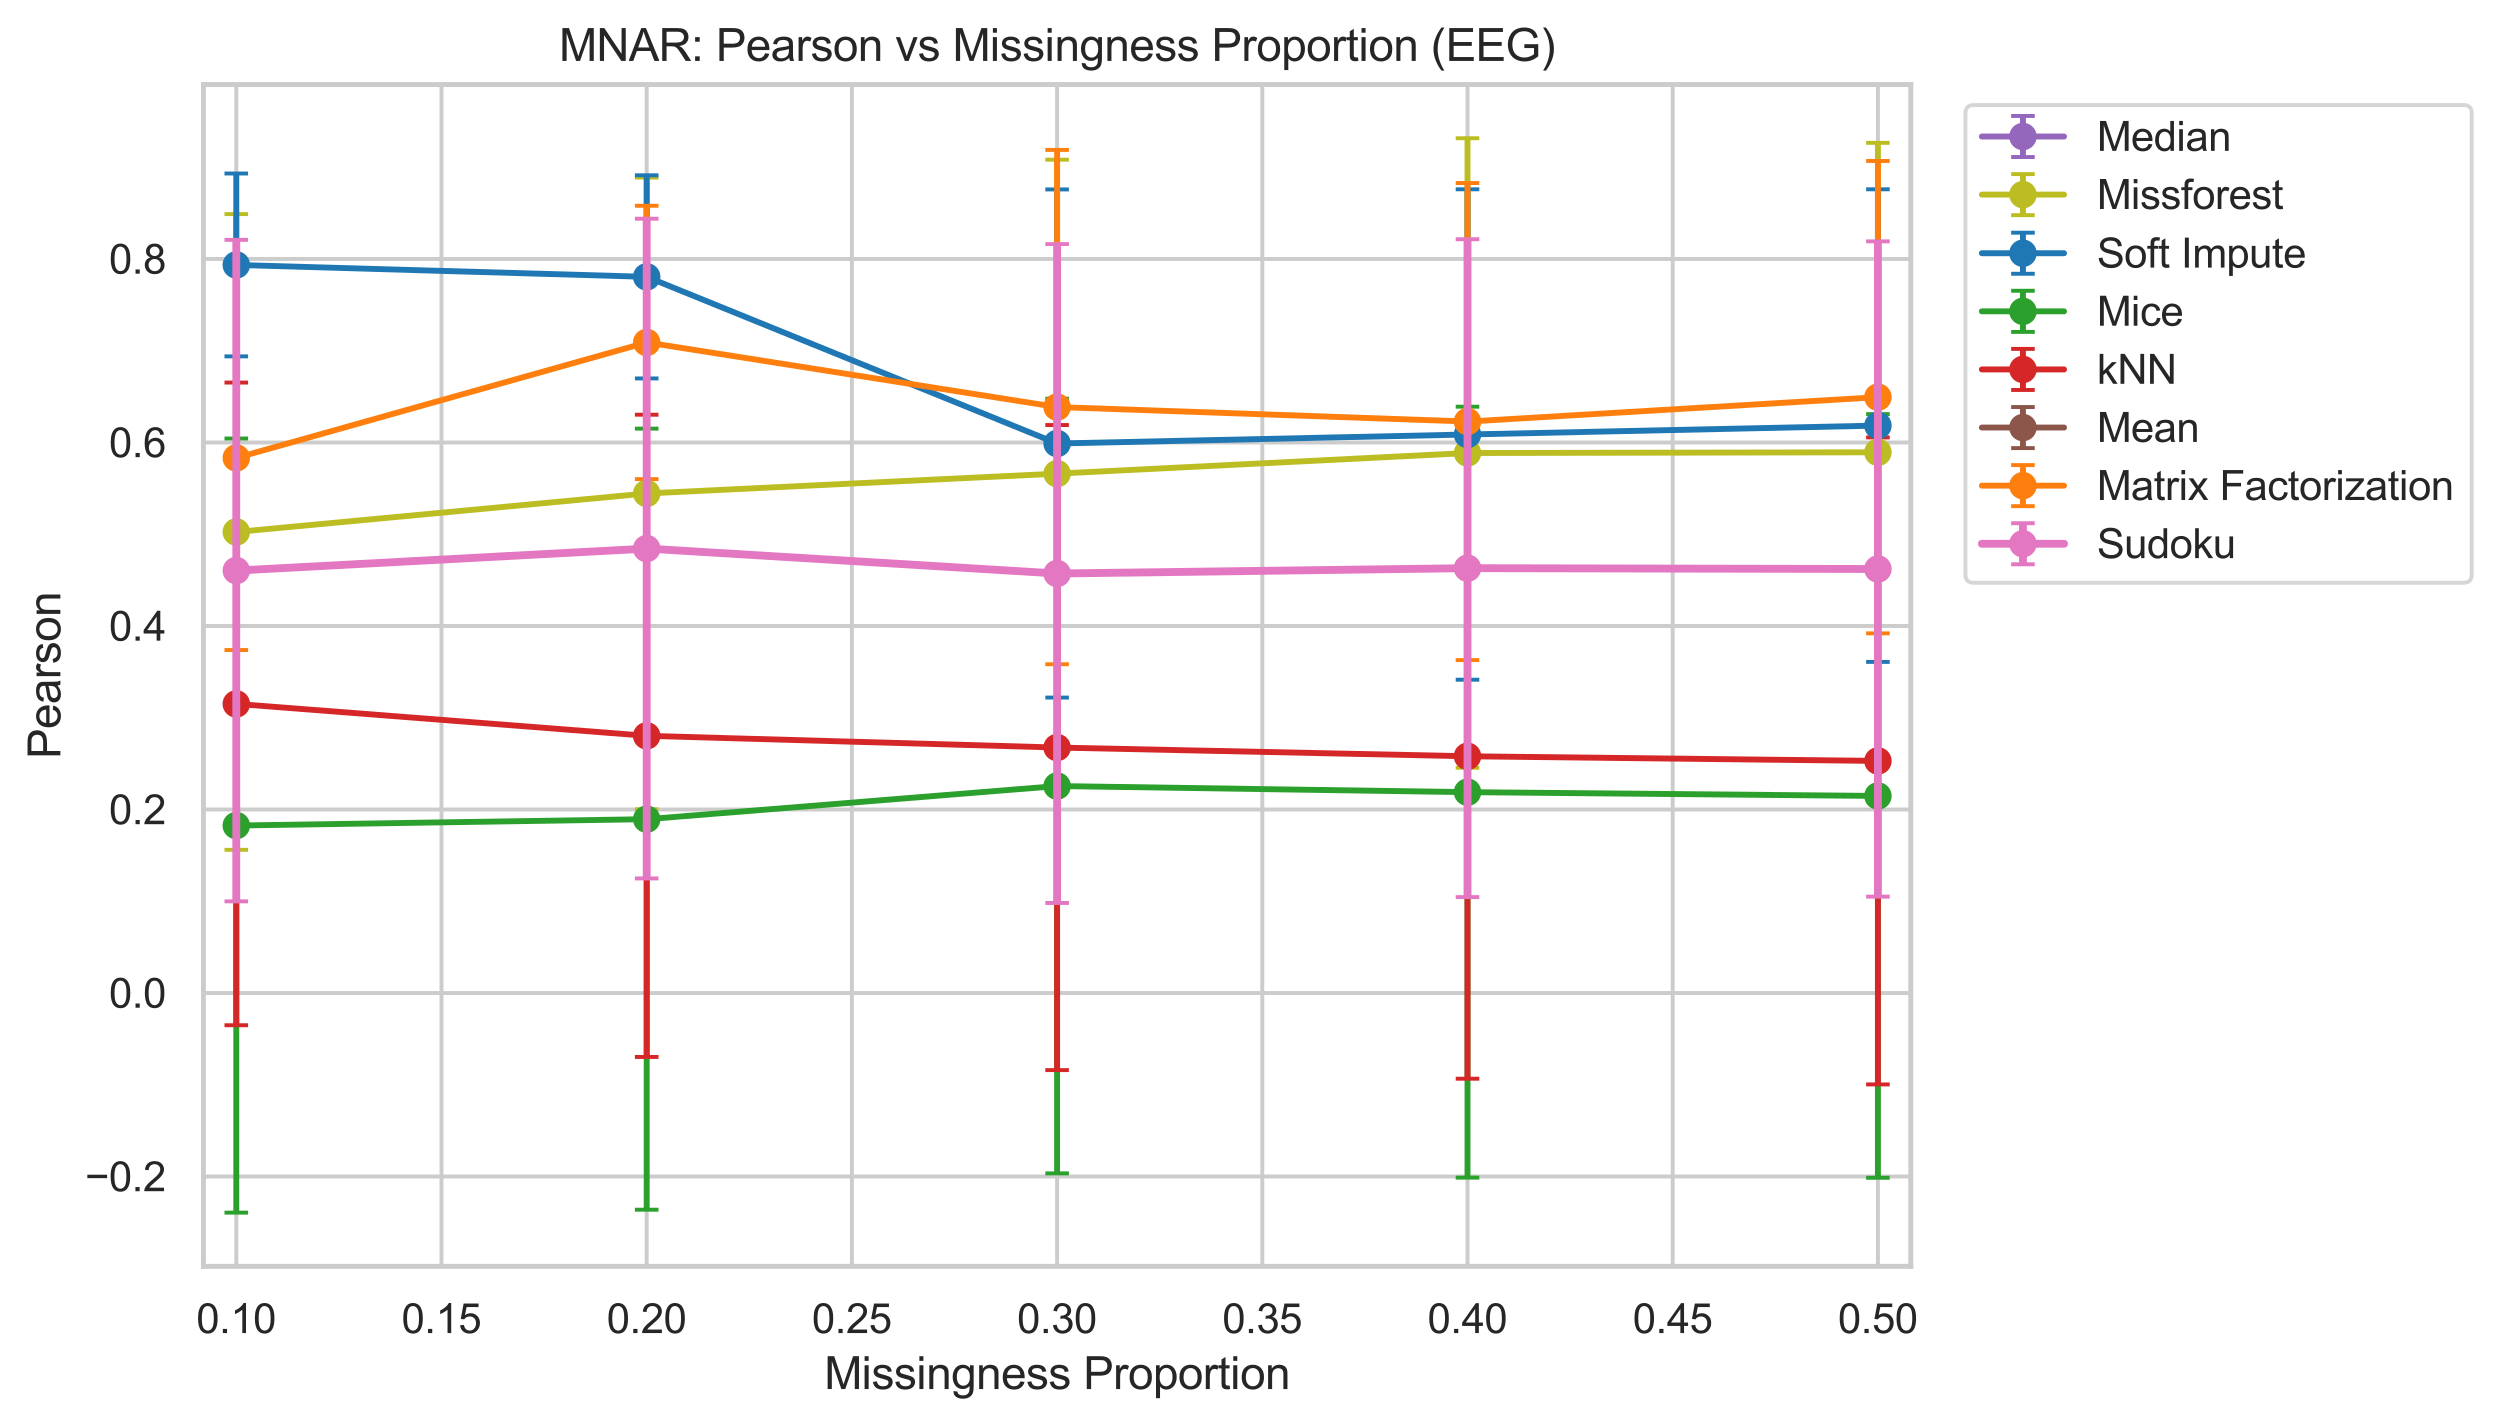 <?xml version="1.0" encoding="utf-8" standalone="no"?>
<!DOCTYPE svg PUBLIC "-//W3C//DTD SVG 1.1//EN"
  "http://www.w3.org/Graphics/SVG/1.1/DTD/svg11.dtd">
<svg xmlns:xlink="http://www.w3.org/1999/xlink" width="635.969pt" height="362.958pt" viewBox="0 0 635.969 362.958" xmlns="http://www.w3.org/2000/svg" version="1.1">
 <defs>
  <style type="text/css">*{stroke-linejoin: round; stroke-linecap: butt}</style>
 </defs>
 <g id="figure_1">
  <g id="patch_1">
   <path d="M 0 362.958 
L 635.969 362.958 
L 635.969 0 
L 0 0 
z
" style="fill: #ffffff"/>
  </g>
  <g id="axes_1">
   <g id="patch_2">
    <path d="M 51.755 322.142 
L 486.072 322.142 
L 486.072 21.499 
L 51.755 21.499 
z
" style="fill: #ffffff"/>
   </g>
   <g id="matplotlib.axis_1">
    <g id="xtick_1">
     <g id="line2d_1">
      <path d="M 60.107 322.142 
L 60.107 21.499 
" clip-path="url(#pdf69f17ef2)" style="fill: none; stroke: #cccccc; stroke-linecap: round"/>
     </g>
     <g id="text_1">
      <!-- 0.10 -->
      <g style="fill: #262626" transform="translate(49.939 339.122) scale(0.104 -0.104)">
       <defs>
        <path id="ArialMT-30" d="M 266 2259 
Q 266 3072 433 3567 
Q 600 4063 929 4331 
Q 1259 4600 1759 4600 
Q 2128 4600 2406 4451 
Q 2684 4303 2865 4023 
Q 3047 3744 3150 3342 
Q 3253 2941 3253 2259 
Q 3253 1453 3087 958 
Q 2922 463 2592 192 
Q 2263 -78 1759 -78 
Q 1097 -78 719 397 
Q 266 969 266 2259 
z
M 844 2259 
Q 844 1131 1108 757 
Q 1372 384 1759 384 
Q 2147 384 2411 759 
Q 2675 1134 2675 2259 
Q 2675 3391 2411 3762 
Q 2147 4134 1753 4134 
Q 1366 4134 1134 3806 
Q 844 3388 844 2259 
z
" transform="scale(0.016)"/>
        <path id="ArialMT-2e" d="M 581 0 
L 581 641 
L 1222 641 
L 1222 0 
L 581 0 
z
" transform="scale(0.016)"/>
        <path id="ArialMT-31" d="M 2384 0 
L 1822 0 
L 1822 3584 
Q 1619 3391 1289 3197 
Q 959 3003 697 2906 
L 697 3450 
Q 1169 3672 1522 3987 
Q 1875 4303 2022 4600 
L 2384 4600 
L 2384 0 
z
" transform="scale(0.016)"/>
       </defs>
       <use xlink:href="#ArialMT-30"/>
       <use xlink:href="#ArialMT-2e" transform="translate(55.615 0)"/>
       <use xlink:href="#ArialMT-31" transform="translate(83.398 0)"/>
       <use xlink:href="#ArialMT-30" transform="translate(139.014 0)"/>
      </g>
     </g>
    </g>
    <g id="xtick_2">
     <g id="line2d_2">
      <path d="M 112.308 322.142 
L 112.308 21.499 
" clip-path="url(#pdf69f17ef2)" style="fill: none; stroke: #cccccc; stroke-linecap: round"/>
     </g>
     <g id="text_2">
      <!-- 0.15 -->
      <g style="fill: #262626" transform="translate(102.14 339.122) scale(0.104 -0.104)">
       <defs>
        <path id="ArialMT-35" d="M 266 1200 
L 856 1250 
Q 922 819 1161 601 
Q 1400 384 1738 384 
Q 2144 384 2425 690 
Q 2706 997 2706 1503 
Q 2706 1984 2436 2262 
Q 2166 2541 1728 2541 
Q 1456 2541 1237 2417 
Q 1019 2294 894 2097 
L 366 2166 
L 809 4519 
L 3088 4519 
L 3088 3981 
L 1259 3981 
L 1013 2750 
Q 1425 3038 1878 3038 
Q 2478 3038 2890 2622 
Q 3303 2206 3303 1553 
Q 3303 931 2941 478 
Q 2500 -78 1738 -78 
Q 1113 -78 717 272 
Q 322 622 266 1200 
z
" transform="scale(0.016)"/>
       </defs>
       <use xlink:href="#ArialMT-30"/>
       <use xlink:href="#ArialMT-2e" transform="translate(55.615 0)"/>
       <use xlink:href="#ArialMT-31" transform="translate(83.398 0)"/>
       <use xlink:href="#ArialMT-35" transform="translate(139.014 0)"/>
      </g>
     </g>
    </g>
    <g id="xtick_3">
     <g id="line2d_3">
      <path d="M 164.51 322.142 
L 164.51 21.499 
" clip-path="url(#pdf69f17ef2)" style="fill: none; stroke: #cccccc; stroke-linecap: round"/>
     </g>
     <g id="text_3">
      <!-- 0.20 -->
      <g style="fill: #262626" transform="translate(154.342 339.122) scale(0.104 -0.104)">
       <defs>
        <path id="ArialMT-32" d="M 3222 541 
L 3222 0 
L 194 0 
Q 188 203 259 391 
Q 375 700 629 1000 
Q 884 1300 1366 1694 
Q 2113 2306 2375 2664 
Q 2638 3022 2638 3341 
Q 2638 3675 2398 3904 
Q 2159 4134 1775 4134 
Q 1369 4134 1125 3890 
Q 881 3647 878 3216 
L 300 3275 
Q 359 3922 746 4261 
Q 1134 4600 1788 4600 
Q 2447 4600 2831 4234 
Q 3216 3869 3216 3328 
Q 3216 3053 3103 2787 
Q 2991 2522 2730 2228 
Q 2469 1934 1863 1422 
Q 1356 997 1212 845 
Q 1069 694 975 541 
L 3222 541 
z
" transform="scale(0.016)"/>
       </defs>
       <use xlink:href="#ArialMT-30"/>
       <use xlink:href="#ArialMT-2e" transform="translate(55.615 0)"/>
       <use xlink:href="#ArialMT-32" transform="translate(83.398 0)"/>
       <use xlink:href="#ArialMT-30" transform="translate(139.014 0)"/>
      </g>
     </g>
    </g>
    <g id="xtick_4">
     <g id="line2d_4">
      <path d="M 216.712 322.142 
L 216.712 21.499 
" clip-path="url(#pdf69f17ef2)" style="fill: none; stroke: #cccccc; stroke-linecap: round"/>
     </g>
     <g id="text_4">
      <!-- 0.25 -->
      <g style="fill: #262626" transform="translate(206.543 339.122) scale(0.104 -0.104)">
       <use xlink:href="#ArialMT-30"/>
       <use xlink:href="#ArialMT-2e" transform="translate(55.615 0)"/>
       <use xlink:href="#ArialMT-32" transform="translate(83.398 0)"/>
       <use xlink:href="#ArialMT-35" transform="translate(139.014 0)"/>
      </g>
     </g>
    </g>
    <g id="xtick_5">
     <g id="line2d_5">
      <path d="M 268.913 322.142 
L 268.913 21.499 
" clip-path="url(#pdf69f17ef2)" style="fill: none; stroke: #cccccc; stroke-linecap: round"/>
     </g>
     <g id="text_5">
      <!-- 0.30 -->
      <g style="fill: #262626" transform="translate(258.745 339.122) scale(0.104 -0.104)">
       <defs>
        <path id="ArialMT-33" d="M 269 1209 
L 831 1284 
Q 928 806 1161 595 
Q 1394 384 1728 384 
Q 2125 384 2398 659 
Q 2672 934 2672 1341 
Q 2672 1728 2419 1979 
Q 2166 2231 1775 2231 
Q 1616 2231 1378 2169 
L 1441 2663 
Q 1497 2656 1531 2656 
Q 1891 2656 2178 2843 
Q 2466 3031 2466 3422 
Q 2466 3731 2256 3934 
Q 2047 4138 1716 4138 
Q 1388 4138 1169 3931 
Q 950 3725 888 3313 
L 325 3413 
Q 428 3978 793 4289 
Q 1159 4600 1703 4600 
Q 2078 4600 2393 4439 
Q 2709 4278 2876 4000 
Q 3044 3722 3044 3409 
Q 3044 3113 2884 2869 
Q 2725 2625 2413 2481 
Q 2819 2388 3044 2092 
Q 3269 1797 3269 1353 
Q 3269 753 2831 336 
Q 2394 -81 1725 -81 
Q 1122 -81 723 278 
Q 325 638 269 1209 
z
" transform="scale(0.016)"/>
       </defs>
       <use xlink:href="#ArialMT-30"/>
       <use xlink:href="#ArialMT-2e" transform="translate(55.615 0)"/>
       <use xlink:href="#ArialMT-33" transform="translate(83.398 0)"/>
       <use xlink:href="#ArialMT-30" transform="translate(139.014 0)"/>
      </g>
     </g>
    </g>
    <g id="xtick_6">
     <g id="line2d_6">
      <path d="M 321.115 322.142 
L 321.115 21.499 
" clip-path="url(#pdf69f17ef2)" style="fill: none; stroke: #cccccc; stroke-linecap: round"/>
     </g>
     <g id="text_6">
      <!-- 0.35 -->
      <g style="fill: #262626" transform="translate(310.946 339.122) scale(0.104 -0.104)">
       <use xlink:href="#ArialMT-30"/>
       <use xlink:href="#ArialMT-2e" transform="translate(55.615 0)"/>
       <use xlink:href="#ArialMT-33" transform="translate(83.398 0)"/>
       <use xlink:href="#ArialMT-35" transform="translate(139.014 0)"/>
      </g>
     </g>
    </g>
    <g id="xtick_7">
     <g id="line2d_7">
      <path d="M 373.316 322.142 
L 373.316 21.499 
" clip-path="url(#pdf69f17ef2)" style="fill: none; stroke: #cccccc; stroke-linecap: round"/>
     </g>
     <g id="text_7">
      <!-- 0.40 -->
      <g style="fill: #262626" transform="translate(363.148 339.122) scale(0.104 -0.104)">
       <defs>
        <path id="ArialMT-34" d="M 2069 0 
L 2069 1097 
L 81 1097 
L 81 1613 
L 2172 4581 
L 2631 4581 
L 2631 1613 
L 3250 1613 
L 3250 1097 
L 2631 1097 
L 2631 0 
L 2069 0 
z
M 2069 1613 
L 2069 3678 
L 634 1613 
L 2069 1613 
z
" transform="scale(0.016)"/>
       </defs>
       <use xlink:href="#ArialMT-30"/>
       <use xlink:href="#ArialMT-2e" transform="translate(55.615 0)"/>
       <use xlink:href="#ArialMT-34" transform="translate(83.398 0)"/>
       <use xlink:href="#ArialMT-30" transform="translate(139.014 0)"/>
      </g>
     </g>
    </g>
    <g id="xtick_8">
     <g id="line2d_8">
      <path d="M 425.518 322.142 
L 425.518 21.499 
" clip-path="url(#pdf69f17ef2)" style="fill: none; stroke: #cccccc; stroke-linecap: round"/>
     </g>
     <g id="text_8">
      <!-- 0.45 -->
      <g style="fill: #262626" transform="translate(415.349 339.122) scale(0.104 -0.104)">
       <use xlink:href="#ArialMT-30"/>
       <use xlink:href="#ArialMT-2e" transform="translate(55.615 0)"/>
       <use xlink:href="#ArialMT-34" transform="translate(83.398 0)"/>
       <use xlink:href="#ArialMT-35" transform="translate(139.014 0)"/>
      </g>
     </g>
    </g>
    <g id="xtick_9">
     <g id="line2d_9">
      <path d="M 477.719 322.142 
L 477.719 21.499 
" clip-path="url(#pdf69f17ef2)" style="fill: none; stroke: #cccccc; stroke-linecap: round"/>
     </g>
     <g id="text_9">
      <!-- 0.50 -->
      <g style="fill: #262626" transform="translate(467.551 339.122) scale(0.104 -0.104)">
       <use xlink:href="#ArialMT-30"/>
       <use xlink:href="#ArialMT-2e" transform="translate(55.615 0)"/>
       <use xlink:href="#ArialMT-35" transform="translate(83.398 0)"/>
       <use xlink:href="#ArialMT-30" transform="translate(139.014 0)"/>
      </g>
     </g>
    </g>
    <g id="text_10">
     <!-- Missingness Proportion -->
     <g style="fill: #262626" transform="translate(209.673 353.359) scale(0.114 -0.114)">
      <defs>
       <path id="ArialMT-4d" d="M 475 0 
L 475 4581 
L 1388 4581 
L 2472 1338 
Q 2622 884 2691 659 
Q 2769 909 2934 1394 
L 4031 4581 
L 4847 4581 
L 4847 0 
L 4263 0 
L 4263 3834 
L 2931 0 
L 2384 0 
L 1059 3900 
L 1059 0 
L 475 0 
z
" transform="scale(0.016)"/>
       <path id="ArialMT-69" d="M 425 3934 
L 425 4581 
L 988 4581 
L 988 3934 
L 425 3934 
z
M 425 0 
L 425 3319 
L 988 3319 
L 988 0 
L 425 0 
z
" transform="scale(0.016)"/>
       <path id="ArialMT-73" d="M 197 991 
L 753 1078 
Q 800 744 1014 566 
Q 1228 388 1613 388 
Q 2000 388 2187 545 
Q 2375 703 2375 916 
Q 2375 1106 2209 1216 
Q 2094 1291 1634 1406 
Q 1016 1563 777 1677 
Q 538 1791 414 1992 
Q 291 2194 291 2438 
Q 291 2659 392 2848 
Q 494 3038 669 3163 
Q 800 3259 1026 3326 
Q 1253 3394 1513 3394 
Q 1903 3394 2198 3281 
Q 2494 3169 2634 2976 
Q 2775 2784 2828 2463 
L 2278 2388 
Q 2241 2644 2061 2787 
Q 1881 2931 1553 2931 
Q 1166 2931 1000 2803 
Q 834 2675 834 2503 
Q 834 2394 903 2306 
Q 972 2216 1119 2156 
Q 1203 2125 1616 2013 
Q 2213 1853 2448 1751 
Q 2684 1650 2818 1456 
Q 2953 1263 2953 975 
Q 2953 694 2789 445 
Q 2625 197 2315 61 
Q 2006 -75 1616 -75 
Q 969 -75 630 194 
Q 291 463 197 991 
z
" transform="scale(0.016)"/>
       <path id="ArialMT-6e" d="M 422 0 
L 422 3319 
L 928 3319 
L 928 2847 
Q 1294 3394 1984 3394 
Q 2284 3394 2536 3286 
Q 2788 3178 2913 3003 
Q 3038 2828 3088 2588 
Q 3119 2431 3119 2041 
L 3119 0 
L 2556 0 
L 2556 2019 
Q 2556 2363 2490 2533 
Q 2425 2703 2258 2804 
Q 2091 2906 1866 2906 
Q 1506 2906 1245 2678 
Q 984 2450 984 1813 
L 984 0 
L 422 0 
z
" transform="scale(0.016)"/>
       <path id="ArialMT-67" d="M 319 -275 
L 866 -356 
Q 900 -609 1056 -725 
Q 1266 -881 1628 -881 
Q 2019 -881 2231 -725 
Q 2444 -569 2519 -288 
Q 2563 -116 2559 434 
Q 2191 0 1641 0 
Q 956 0 581 494 
Q 206 988 206 1678 
Q 206 2153 378 2554 
Q 550 2956 876 3175 
Q 1203 3394 1644 3394 
Q 2231 3394 2613 2919 
L 2613 3319 
L 3131 3319 
L 3131 450 
Q 3131 -325 2973 -648 
Q 2816 -972 2473 -1159 
Q 2131 -1347 1631 -1347 
Q 1038 -1347 672 -1080 
Q 306 -813 319 -275 
z
M 784 1719 
Q 784 1066 1043 766 
Q 1303 466 1694 466 
Q 2081 466 2343 764 
Q 2606 1063 2606 1700 
Q 2606 2309 2336 2618 
Q 2066 2928 1684 2928 
Q 1309 2928 1046 2623 
Q 784 2319 784 1719 
z
" transform="scale(0.016)"/>
       <path id="ArialMT-65" d="M 2694 1069 
L 3275 997 
Q 3138 488 2766 206 
Q 2394 -75 1816 -75 
Q 1088 -75 661 373 
Q 234 822 234 1631 
Q 234 2469 665 2931 
Q 1097 3394 1784 3394 
Q 2450 3394 2872 2941 
Q 3294 2488 3294 1666 
Q 3294 1616 3291 1516 
L 816 1516 
Q 847 969 1125 678 
Q 1403 388 1819 388 
Q 2128 388 2347 550 
Q 2566 713 2694 1069 
z
M 847 1978 
L 2700 1978 
Q 2663 2397 2488 2606 
Q 2219 2931 1791 2931 
Q 1403 2931 1139 2672 
Q 875 2413 847 1978 
z
" transform="scale(0.016)"/>
       <path id="ArialMT-20" transform="scale(0.016)"/>
       <path id="ArialMT-50" d="M 494 0 
L 494 4581 
L 2222 4581 
Q 2678 4581 2919 4538 
Q 3256 4481 3484 4323 
Q 3713 4166 3852 3881 
Q 3991 3597 3991 3256 
Q 3991 2672 3619 2267 
Q 3247 1863 2275 1863 
L 1100 1863 
L 1100 0 
L 494 0 
z
M 1100 2403 
L 2284 2403 
Q 2872 2403 3119 2622 
Q 3366 2841 3366 3238 
Q 3366 3525 3220 3729 
Q 3075 3934 2838 4000 
Q 2684 4041 2272 4041 
L 1100 4041 
L 1100 2403 
z
" transform="scale(0.016)"/>
       <path id="ArialMT-72" d="M 416 0 
L 416 3319 
L 922 3319 
L 922 2816 
Q 1116 3169 1280 3281 
Q 1444 3394 1641 3394 
Q 1925 3394 2219 3213 
L 2025 2691 
Q 1819 2813 1613 2813 
Q 1428 2813 1281 2702 
Q 1134 2591 1072 2394 
Q 978 2094 978 1738 
L 978 0 
L 416 0 
z
" transform="scale(0.016)"/>
       <path id="ArialMT-6f" d="M 213 1659 
Q 213 2581 725 3025 
Q 1153 3394 1769 3394 
Q 2453 3394 2887 2945 
Q 3322 2497 3322 1706 
Q 3322 1066 3130 698 
Q 2938 331 2570 128 
Q 2203 -75 1769 -75 
Q 1072 -75 642 372 
Q 213 819 213 1659 
z
M 791 1659 
Q 791 1022 1069 705 
Q 1347 388 1769 388 
Q 2188 388 2466 706 
Q 2744 1025 2744 1678 
Q 2744 2294 2464 2611 
Q 2184 2928 1769 2928 
Q 1347 2928 1069 2612 
Q 791 2297 791 1659 
z
" transform="scale(0.016)"/>
       <path id="ArialMT-70" d="M 422 -1272 
L 422 3319 
L 934 3319 
L 934 2888 
Q 1116 3141 1344 3267 
Q 1572 3394 1897 3394 
Q 2322 3394 2647 3175 
Q 2972 2956 3137 2557 
Q 3303 2159 3303 1684 
Q 3303 1175 3120 767 
Q 2938 359 2589 142 
Q 2241 -75 1856 -75 
Q 1575 -75 1351 44 
Q 1128 163 984 344 
L 984 -1272 
L 422 -1272 
z
M 931 1641 
Q 931 1000 1190 694 
Q 1450 388 1819 388 
Q 2194 388 2461 705 
Q 2728 1022 2728 1688 
Q 2728 2322 2467 2637 
Q 2206 2953 1844 2953 
Q 1484 2953 1207 2617 
Q 931 2281 931 1641 
z
" transform="scale(0.016)"/>
       <path id="ArialMT-74" d="M 1650 503 
L 1731 6 
Q 1494 -44 1306 -44 
Q 1000 -44 831 53 
Q 663 150 594 308 
Q 525 466 525 972 
L 525 2881 
L 113 2881 
L 113 3319 
L 525 3319 
L 525 4141 
L 1084 4478 
L 1084 3319 
L 1650 3319 
L 1650 2881 
L 1084 2881 
L 1084 941 
Q 1084 700 1114 631 
Q 1144 563 1211 522 
Q 1278 481 1403 481 
Q 1497 481 1650 503 
z
" transform="scale(0.016)"/>
      </defs>
      <use xlink:href="#ArialMT-4d"/>
      <use xlink:href="#ArialMT-69" transform="translate(83.301 0)"/>
      <use xlink:href="#ArialMT-73" transform="translate(105.518 0)"/>
      <use xlink:href="#ArialMT-73" transform="translate(155.518 0)"/>
      <use xlink:href="#ArialMT-69" transform="translate(205.518 0)"/>
      <use xlink:href="#ArialMT-6e" transform="translate(227.734 0)"/>
      <use xlink:href="#ArialMT-67" transform="translate(283.35 0)"/>
      <use xlink:href="#ArialMT-6e" transform="translate(338.965 0)"/>
      <use xlink:href="#ArialMT-65" transform="translate(394.58 0)"/>
      <use xlink:href="#ArialMT-73" transform="translate(450.195 0)"/>
      <use xlink:href="#ArialMT-73" transform="translate(500.195 0)"/>
      <use xlink:href="#ArialMT-20" transform="translate(550.195 0)"/>
      <use xlink:href="#ArialMT-50" transform="translate(577.979 0)"/>
      <use xlink:href="#ArialMT-72" transform="translate(644.678 0)"/>
      <use xlink:href="#ArialMT-6f" transform="translate(677.979 0)"/>
      <use xlink:href="#ArialMT-70" transform="translate(733.594 0)"/>
      <use xlink:href="#ArialMT-6f" transform="translate(789.209 0)"/>
      <use xlink:href="#ArialMT-72" transform="translate(844.824 0)"/>
      <use xlink:href="#ArialMT-74" transform="translate(878.125 0)"/>
      <use xlink:href="#ArialMT-69" transform="translate(905.908 0)"/>
      <use xlink:href="#ArialMT-6f" transform="translate(928.125 0)"/>
      <use xlink:href="#ArialMT-6e" transform="translate(983.74 0)"/>
     </g>
    </g>
   </g>
   <g id="matplotlib.axis_2">
    <g id="ytick_1">
     <g id="line2d_10">
      <path d="M 51.755 299.291 
L 486.072 299.291 
" clip-path="url(#pdf69f17ef2)" style="fill: none; stroke: #cccccc; stroke-linecap: round"/>
     </g>
     <g id="text_11">
      <!-- −0.2 -->
      <g style="fill: #262626" transform="translate(21.626 303.031) scale(0.104 -0.104)">
       <defs>
        <path id="ArialMT-2212" d="M 3381 1997 
L 356 1997 
L 356 2522 
L 3381 2522 
L 3381 1997 
z
" transform="scale(0.016)"/>
       </defs>
       <use xlink:href="#ArialMT-2212"/>
       <use xlink:href="#ArialMT-30" transform="translate(58.398 0)"/>
       <use xlink:href="#ArialMT-2e" transform="translate(114.014 0)"/>
       <use xlink:href="#ArialMT-32" transform="translate(141.797 0)"/>
      </g>
     </g>
    </g>
    <g id="ytick_2">
     <g id="line2d_11">
      <path d="M 51.755 252.608 
L 486.072 252.608 
" clip-path="url(#pdf69f17ef2)" style="fill: none; stroke: #cccccc; stroke-linecap: round"/>
     </g>
     <g id="text_12">
      <!-- 0.0 -->
      <g style="fill: #262626" transform="translate(27.729 256.348) scale(0.104 -0.104)">
       <use xlink:href="#ArialMT-30"/>
       <use xlink:href="#ArialMT-2e" transform="translate(55.615 0)"/>
       <use xlink:href="#ArialMT-30" transform="translate(83.398 0)"/>
      </g>
     </g>
    </g>
    <g id="ytick_3">
     <g id="line2d_12">
      <path d="M 51.755 205.925 
L 486.072 205.925 
" clip-path="url(#pdf69f17ef2)" style="fill: none; stroke: #cccccc; stroke-linecap: round"/>
     </g>
     <g id="text_13">
      <!-- 0.2 -->
      <g style="fill: #262626" transform="translate(27.729 209.665) scale(0.104 -0.104)">
       <use xlink:href="#ArialMT-30"/>
       <use xlink:href="#ArialMT-2e" transform="translate(55.615 0)"/>
       <use xlink:href="#ArialMT-32" transform="translate(83.398 0)"/>
      </g>
     </g>
    </g>
    <g id="ytick_4">
     <g id="line2d_13">
      <path d="M 51.755 159.242 
L 486.072 159.242 
" clip-path="url(#pdf69f17ef2)" style="fill: none; stroke: #cccccc; stroke-linecap: round"/>
     </g>
     <g id="text_14">
      <!-- 0.4 -->
      <g style="fill: #262626" transform="translate(27.729 162.982) scale(0.104 -0.104)">
       <use xlink:href="#ArialMT-30"/>
       <use xlink:href="#ArialMT-2e" transform="translate(55.615 0)"/>
       <use xlink:href="#ArialMT-34" transform="translate(83.398 0)"/>
      </g>
     </g>
    </g>
    <g id="ytick_5">
     <g id="line2d_14">
      <path d="M 51.755 112.559 
L 486.072 112.559 
" clip-path="url(#pdf69f17ef2)" style="fill: none; stroke: #cccccc; stroke-linecap: round"/>
     </g>
     <g id="text_15">
      <!-- 0.6 -->
      <g style="fill: #262626" transform="translate(27.729 116.299) scale(0.104 -0.104)">
       <defs>
        <path id="ArialMT-36" d="M 3184 3459 
L 2625 3416 
Q 2550 3747 2413 3897 
Q 2184 4138 1850 4138 
Q 1581 4138 1378 3988 
Q 1113 3794 959 3422 
Q 806 3050 800 2363 
Q 1003 2672 1297 2822 
Q 1591 2972 1913 2972 
Q 2475 2972 2870 2558 
Q 3266 2144 3266 1488 
Q 3266 1056 3080 686 
Q 2894 316 2569 119 
Q 2244 -78 1831 -78 
Q 1128 -78 684 439 
Q 241 956 241 2144 
Q 241 3472 731 4075 
Q 1159 4600 1884 4600 
Q 2425 4600 2770 4297 
Q 3116 3994 3184 3459 
z
M 888 1484 
Q 888 1194 1011 928 
Q 1134 663 1356 523 
Q 1578 384 1822 384 
Q 2178 384 2434 671 
Q 2691 959 2691 1453 
Q 2691 1928 2437 2201 
Q 2184 2475 1800 2475 
Q 1419 2475 1153 2201 
Q 888 1928 888 1484 
z
" transform="scale(0.016)"/>
       </defs>
       <use xlink:href="#ArialMT-30"/>
       <use xlink:href="#ArialMT-2e" transform="translate(55.615 0)"/>
       <use xlink:href="#ArialMT-36" transform="translate(83.398 0)"/>
      </g>
     </g>
    </g>
    <g id="ytick_6">
     <g id="line2d_15">
      <path d="M 51.755 65.876 
L 486.072 65.876 
" clip-path="url(#pdf69f17ef2)" style="fill: none; stroke: #cccccc; stroke-linecap: round"/>
     </g>
     <g id="text_16">
      <!-- 0.8 -->
      <g style="fill: #262626" transform="translate(27.729 69.616) scale(0.104 -0.104)">
       <defs>
        <path id="ArialMT-38" d="M 1131 2484 
Q 781 2613 612 2850 
Q 444 3088 444 3419 
Q 444 3919 803 4259 
Q 1163 4600 1759 4600 
Q 2359 4600 2725 4251 
Q 3091 3903 3091 3403 
Q 3091 3084 2923 2848 
Q 2756 2613 2416 2484 
Q 2838 2347 3058 2040 
Q 3278 1734 3278 1309 
Q 3278 722 2862 322 
Q 2447 -78 1769 -78 
Q 1091 -78 675 323 
Q 259 725 259 1325 
Q 259 1772 486 2073 
Q 713 2375 1131 2484 
z
M 1019 3438 
Q 1019 3113 1228 2906 
Q 1438 2700 1772 2700 
Q 2097 2700 2305 2904 
Q 2513 3109 2513 3406 
Q 2513 3716 2298 3927 
Q 2084 4138 1766 4138 
Q 1444 4138 1231 3931 
Q 1019 3725 1019 3438 
z
M 838 1322 
Q 838 1081 952 856 
Q 1066 631 1291 507 
Q 1516 384 1775 384 
Q 2178 384 2440 643 
Q 2703 903 2703 1303 
Q 2703 1709 2433 1975 
Q 2163 2241 1756 2241 
Q 1359 2241 1098 1978 
Q 838 1716 838 1322 
z
" transform="scale(0.016)"/>
       </defs>
       <use xlink:href="#ArialMT-30"/>
       <use xlink:href="#ArialMT-2e" transform="translate(55.615 0)"/>
       <use xlink:href="#ArialMT-38" transform="translate(83.398 0)"/>
      </g>
     </g>
    </g>
    <g id="text_17">
     <!-- Pearson -->
     <g style="fill: #262626" transform="translate(15.36 193.05) rotate(-90) scale(0.114 -0.114)">
      <defs>
       <path id="ArialMT-61" d="M 2588 409 
Q 2275 144 1986 34 
Q 1697 -75 1366 -75 
Q 819 -75 525 192 
Q 231 459 231 875 
Q 231 1119 342 1320 
Q 453 1522 633 1644 
Q 813 1766 1038 1828 
Q 1203 1872 1538 1913 
Q 2219 1994 2541 2106 
Q 2544 2222 2544 2253 
Q 2544 2597 2384 2738 
Q 2169 2928 1744 2928 
Q 1347 2928 1158 2789 
Q 969 2650 878 2297 
L 328 2372 
Q 403 2725 575 2942 
Q 747 3159 1072 3276 
Q 1397 3394 1825 3394 
Q 2250 3394 2515 3294 
Q 2781 3194 2906 3042 
Q 3031 2891 3081 2659 
Q 3109 2516 3109 2141 
L 3109 1391 
Q 3109 606 3145 398 
Q 3181 191 3288 0 
L 2700 0 
Q 2613 175 2588 409 
z
M 2541 1666 
Q 2234 1541 1622 1453 
Q 1275 1403 1131 1340 
Q 988 1278 909 1158 
Q 831 1038 831 891 
Q 831 666 1001 516 
Q 1172 366 1500 366 
Q 1825 366 2078 508 
Q 2331 650 2450 897 
Q 2541 1088 2541 1459 
L 2541 1666 
z
" transform="scale(0.016)"/>
      </defs>
      <use xlink:href="#ArialMT-50"/>
      <use xlink:href="#ArialMT-65" transform="translate(66.699 0)"/>
      <use xlink:href="#ArialMT-61" transform="translate(122.314 0)"/>
      <use xlink:href="#ArialMT-72" transform="translate(177.93 0)"/>
      <use xlink:href="#ArialMT-73" transform="translate(211.23 0)"/>
      <use xlink:href="#ArialMT-6f" transform="translate(261.23 0)"/>
      <use xlink:href="#ArialMT-6e" transform="translate(316.846 0)"/>
     </g>
    </g>
   </g>
   <g id="LineCollection_1">
    <path clip-path="url(#pdf69f17ef2)" style="fill: none; stroke: #9467bd; stroke-width: 1.5"/>
    <path clip-path="url(#pdf69f17ef2)" style="fill: none; stroke: #9467bd; stroke-width: 1.5"/>
    <path clip-path="url(#pdf69f17ef2)" style="fill: none; stroke: #9467bd; stroke-width: 1.5"/>
    <path clip-path="url(#pdf69f17ef2)" style="fill: none; stroke: #9467bd; stroke-width: 1.5"/>
    <path clip-path="url(#pdf69f17ef2)" style="fill: none; stroke: #9467bd; stroke-width: 1.5"/>
   </g>
   <g id="line2d_16">
    <defs>
     <path id="m03a0195203" d="M 3 0 
L -3 -0 
" style="stroke: #9467bd"/>
    </defs>
    <g clip-path="url(#pdf69f17ef2)"/>
   </g>
   <g id="line2d_17">
    <g clip-path="url(#pdf69f17ef2)"/>
   </g>
   <g id="LineCollection_2">
    <path d="M 60.107 216.188 
L 60.107 54.458 
" clip-path="url(#pdf69f17ef2)" style="fill: none; stroke: #bcbd22; stroke-width: 1.5"/>
    <path d="M 164.51 205.867 
L 164.51 45.179 
" clip-path="url(#pdf69f17ef2)" style="fill: none; stroke: #bcbd22; stroke-width: 1.5"/>
    <path d="M 268.913 200.334 
L 268.913 40.627 
" clip-path="url(#pdf69f17ef2)" style="fill: none; stroke: #bcbd22; stroke-width: 1.5"/>
    <path d="M 373.316 195.313 
L 373.316 35.164 
" clip-path="url(#pdf69f17ef2)" style="fill: none; stroke: #bcbd22; stroke-width: 1.5"/>
    <path d="M 477.719 193.775 
L 477.719 36.342 
" clip-path="url(#pdf69f17ef2)" style="fill: none; stroke: #bcbd22; stroke-width: 1.5"/>
   </g>
   <g id="line2d_18">
    <defs>
     <path id="m01cafc7c09" d="M 3 0 
L -3 -0 
" style="stroke: #bcbd22"/>
    </defs>
    <g clip-path="url(#pdf69f17ef2)">
     <use xlink:href="#m01cafc7c09" x="60.107" y="216.188" style="fill: #bcbd22; stroke: #bcbd22"/>
     <use xlink:href="#m01cafc7c09" x="164.51" y="205.867" style="fill: #bcbd22; stroke: #bcbd22"/>
     <use xlink:href="#m01cafc7c09" x="268.913" y="200.334" style="fill: #bcbd22; stroke: #bcbd22"/>
     <use xlink:href="#m01cafc7c09" x="373.316" y="195.313" style="fill: #bcbd22; stroke: #bcbd22"/>
     <use xlink:href="#m01cafc7c09" x="477.719" y="193.775" style="fill: #bcbd22; stroke: #bcbd22"/>
    </g>
   </g>
   <g id="line2d_19">
    <g clip-path="url(#pdf69f17ef2)">
     <use xlink:href="#m01cafc7c09" x="60.107" y="54.458" style="fill: #bcbd22; stroke: #bcbd22"/>
     <use xlink:href="#m01cafc7c09" x="164.51" y="45.179" style="fill: #bcbd22; stroke: #bcbd22"/>
     <use xlink:href="#m01cafc7c09" x="268.913" y="40.627" style="fill: #bcbd22; stroke: #bcbd22"/>
     <use xlink:href="#m01cafc7c09" x="373.316" y="35.164" style="fill: #bcbd22; stroke: #bcbd22"/>
     <use xlink:href="#m01cafc7c09" x="477.719" y="36.342" style="fill: #bcbd22; stroke: #bcbd22"/>
    </g>
   </g>
   <g id="LineCollection_3">
    <path d="M 60.107 90.66 
L 60.107 44.133 
" clip-path="url(#pdf69f17ef2)" style="fill: none; stroke: #1f77b4; stroke-width: 1.5"/>
    <path d="M 164.51 96.266 
L 164.51 44.588 
" clip-path="url(#pdf69f17ef2)" style="fill: none; stroke: #1f77b4; stroke-width: 1.5"/>
    <path d="M 268.913 177.458 
L 268.913 48.185 
" clip-path="url(#pdf69f17ef2)" style="fill: none; stroke: #1f77b4; stroke-width: 1.5"/>
    <path d="M 373.316 172.9 
L 373.316 48.15 
" clip-path="url(#pdf69f17ef2)" style="fill: none; stroke: #1f77b4; stroke-width: 1.5"/>
    <path d="M 477.719 168.372 
L 477.719 48.155 
" clip-path="url(#pdf69f17ef2)" style="fill: none; stroke: #1f77b4; stroke-width: 1.5"/>
   </g>
   <g id="line2d_20">
    <defs>
     <path id="mb666610ad6" d="M 3 0 
L -3 -0 
" style="stroke: #1f77b4"/>
    </defs>
    <g clip-path="url(#pdf69f17ef2)">
     <use xlink:href="#mb666610ad6" x="60.107" y="90.66" style="fill: #1f77b4; stroke: #1f77b4"/>
     <use xlink:href="#mb666610ad6" x="164.51" y="96.266" style="fill: #1f77b4; stroke: #1f77b4"/>
     <use xlink:href="#mb666610ad6" x="268.913" y="177.458" style="fill: #1f77b4; stroke: #1f77b4"/>
     <use xlink:href="#mb666610ad6" x="373.316" y="172.9" style="fill: #1f77b4; stroke: #1f77b4"/>
     <use xlink:href="#mb666610ad6" x="477.719" y="168.372" style="fill: #1f77b4; stroke: #1f77b4"/>
    </g>
   </g>
   <g id="line2d_21">
    <g clip-path="url(#pdf69f17ef2)">
     <use xlink:href="#mb666610ad6" x="60.107" y="44.133" style="fill: #1f77b4; stroke: #1f77b4"/>
     <use xlink:href="#mb666610ad6" x="164.51" y="44.588" style="fill: #1f77b4; stroke: #1f77b4"/>
     <use xlink:href="#mb666610ad6" x="268.913" y="48.185" style="fill: #1f77b4; stroke: #1f77b4"/>
     <use xlink:href="#mb666610ad6" x="373.316" y="48.15" style="fill: #1f77b4; stroke: #1f77b4"/>
     <use xlink:href="#mb666610ad6" x="477.719" y="48.155" style="fill: #1f77b4; stroke: #1f77b4"/>
    </g>
   </g>
   <g id="LineCollection_4">
    <path d="M 60.107 308.477 
L 60.107 111.543 
" clip-path="url(#pdf69f17ef2)" style="fill: none; stroke: #2ca02c; stroke-width: 1.5"/>
    <path d="M 164.51 307.733 
L 164.51 109.047 
" clip-path="url(#pdf69f17ef2)" style="fill: none; stroke: #2ca02c; stroke-width: 1.5"/>
    <path d="M 268.913 298.487 
L 268.913 101.431 
" clip-path="url(#pdf69f17ef2)" style="fill: none; stroke: #2ca02c; stroke-width: 1.5"/>
    <path d="M 373.316 299.575 
L 373.316 103.455 
" clip-path="url(#pdf69f17ef2)" style="fill: none; stroke: #2ca02c; stroke-width: 1.5"/>
    <path d="M 477.719 299.611 
L 477.719 105.347 
" clip-path="url(#pdf69f17ef2)" style="fill: none; stroke: #2ca02c; stroke-width: 1.5"/>
   </g>
   <g id="line2d_22">
    <defs>
     <path id="mae3a60ab99" d="M 3 0 
L -3 -0 
" style="stroke: #2ca02c"/>
    </defs>
    <g clip-path="url(#pdf69f17ef2)">
     <use xlink:href="#mae3a60ab99" x="60.107" y="308.477" style="fill: #2ca02c; stroke: #2ca02c"/>
     <use xlink:href="#mae3a60ab99" x="164.51" y="307.733" style="fill: #2ca02c; stroke: #2ca02c"/>
     <use xlink:href="#mae3a60ab99" x="268.913" y="298.487" style="fill: #2ca02c; stroke: #2ca02c"/>
     <use xlink:href="#mae3a60ab99" x="373.316" y="299.575" style="fill: #2ca02c; stroke: #2ca02c"/>
     <use xlink:href="#mae3a60ab99" x="477.719" y="299.611" style="fill: #2ca02c; stroke: #2ca02c"/>
    </g>
   </g>
   <g id="line2d_23">
    <g clip-path="url(#pdf69f17ef2)">
     <use xlink:href="#mae3a60ab99" x="60.107" y="111.543" style="fill: #2ca02c; stroke: #2ca02c"/>
     <use xlink:href="#mae3a60ab99" x="164.51" y="109.047" style="fill: #2ca02c; stroke: #2ca02c"/>
     <use xlink:href="#mae3a60ab99" x="268.913" y="101.431" style="fill: #2ca02c; stroke: #2ca02c"/>
     <use xlink:href="#mae3a60ab99" x="373.316" y="103.455" style="fill: #2ca02c; stroke: #2ca02c"/>
     <use xlink:href="#mae3a60ab99" x="477.719" y="105.347" style="fill: #2ca02c; stroke: #2ca02c"/>
    </g>
   </g>
   <g id="LineCollection_5">
    <path d="M 60.107 260.804 
L 60.107 97.325 
" clip-path="url(#pdf69f17ef2)" style="fill: none; stroke: #d62728; stroke-width: 1.5"/>
    <path d="M 164.51 268.883 
L 164.51 105.491 
" clip-path="url(#pdf69f17ef2)" style="fill: none; stroke: #d62728; stroke-width: 1.5"/>
    <path d="M 268.913 272.216 
L 268.913 108.122 
" clip-path="url(#pdf69f17ef2)" style="fill: none; stroke: #d62728; stroke-width: 1.5"/>
    <path d="M 373.316 274.407 
L 373.316 110.363 
" clip-path="url(#pdf69f17ef2)" style="fill: none; stroke: #d62728; stroke-width: 1.5"/>
    <path d="M 477.719 275.871 
L 477.719 111.272 
" clip-path="url(#pdf69f17ef2)" style="fill: none; stroke: #d62728; stroke-width: 1.5"/>
   </g>
   <g id="line2d_24">
    <defs>
     <path id="m1277148d68" d="M 3 0 
L -3 -0 
" style="stroke: #d62728"/>
    </defs>
    <g clip-path="url(#pdf69f17ef2)">
     <use xlink:href="#m1277148d68" x="60.107" y="260.804" style="fill: #d62728; stroke: #d62728"/>
     <use xlink:href="#m1277148d68" x="164.51" y="268.883" style="fill: #d62728; stroke: #d62728"/>
     <use xlink:href="#m1277148d68" x="268.913" y="272.216" style="fill: #d62728; stroke: #d62728"/>
     <use xlink:href="#m1277148d68" x="373.316" y="274.407" style="fill: #d62728; stroke: #d62728"/>
     <use xlink:href="#m1277148d68" x="477.719" y="275.871" style="fill: #d62728; stroke: #d62728"/>
    </g>
   </g>
   <g id="line2d_25">
    <g clip-path="url(#pdf69f17ef2)">
     <use xlink:href="#m1277148d68" x="60.107" y="97.325" style="fill: #d62728; stroke: #d62728"/>
     <use xlink:href="#m1277148d68" x="164.51" y="105.491" style="fill: #d62728; stroke: #d62728"/>
     <use xlink:href="#m1277148d68" x="268.913" y="108.122" style="fill: #d62728; stroke: #d62728"/>
     <use xlink:href="#m1277148d68" x="373.316" y="110.363" style="fill: #d62728; stroke: #d62728"/>
     <use xlink:href="#m1277148d68" x="477.719" y="111.272" style="fill: #d62728; stroke: #d62728"/>
    </g>
   </g>
   <g id="LineCollection_6">
    <path clip-path="url(#pdf69f17ef2)" style="fill: none; stroke: #8c564b; stroke-width: 1.5"/>
    <path clip-path="url(#pdf69f17ef2)" style="fill: none; stroke: #8c564b; stroke-width: 1.5"/>
    <path clip-path="url(#pdf69f17ef2)" style="fill: none; stroke: #8c564b; stroke-width: 1.5"/>
    <path clip-path="url(#pdf69f17ef2)" style="fill: none; stroke: #8c564b; stroke-width: 1.5"/>
    <path clip-path="url(#pdf69f17ef2)" style="fill: none; stroke: #8c564b; stroke-width: 1.5"/>
   </g>
   <g id="line2d_26">
    <defs>
     <path id="mf4e02ccb99" d="M 3 0 
L -3 -0 
" style="stroke: #8c564b"/>
    </defs>
    <g clip-path="url(#pdf69f17ef2)"/>
   </g>
   <g id="line2d_27">
    <g clip-path="url(#pdf69f17ef2)"/>
   </g>
   <g id="LineCollection_7">
    <path d="M 60.107 165.353 
L 60.107 67.622 
" clip-path="url(#pdf69f17ef2)" style="fill: none; stroke: #ff7f0e; stroke-width: 1.5"/>
    <path d="M 164.51 121.882 
L 164.51 52.341 
" clip-path="url(#pdf69f17ef2)" style="fill: none; stroke: #ff7f0e; stroke-width: 1.5"/>
    <path d="M 268.913 168.979 
L 268.913 38.128 
" clip-path="url(#pdf69f17ef2)" style="fill: none; stroke: #ff7f0e; stroke-width: 1.5"/>
    <path d="M 373.316 167.916 
L 373.316 46.561 
" clip-path="url(#pdf69f17ef2)" style="fill: none; stroke: #ff7f0e; stroke-width: 1.5"/>
    <path d="M 477.719 161.113 
L 477.719 40.945 
" clip-path="url(#pdf69f17ef2)" style="fill: none; stroke: #ff7f0e; stroke-width: 1.5"/>
   </g>
   <g id="line2d_28">
    <defs>
     <path id="m51e5f91d8b" d="M 3 0 
L -3 -0 
" style="stroke: #ff7f0e"/>
    </defs>
    <g clip-path="url(#pdf69f17ef2)">
     <use xlink:href="#m51e5f91d8b" x="60.107" y="165.353" style="fill: #ff7f0e; stroke: #ff7f0e"/>
     <use xlink:href="#m51e5f91d8b" x="164.51" y="121.882" style="fill: #ff7f0e; stroke: #ff7f0e"/>
     <use xlink:href="#m51e5f91d8b" x="268.913" y="168.979" style="fill: #ff7f0e; stroke: #ff7f0e"/>
     <use xlink:href="#m51e5f91d8b" x="373.316" y="167.916" style="fill: #ff7f0e; stroke: #ff7f0e"/>
     <use xlink:href="#m51e5f91d8b" x="477.719" y="161.113" style="fill: #ff7f0e; stroke: #ff7f0e"/>
    </g>
   </g>
   <g id="line2d_29">
    <g clip-path="url(#pdf69f17ef2)">
     <use xlink:href="#m51e5f91d8b" x="60.107" y="67.622" style="fill: #ff7f0e; stroke: #ff7f0e"/>
     <use xlink:href="#m51e5f91d8b" x="164.51" y="52.341" style="fill: #ff7f0e; stroke: #ff7f0e"/>
     <use xlink:href="#m51e5f91d8b" x="268.913" y="38.128" style="fill: #ff7f0e; stroke: #ff7f0e"/>
     <use xlink:href="#m51e5f91d8b" x="373.316" y="46.561" style="fill: #ff7f0e; stroke: #ff7f0e"/>
     <use xlink:href="#m51e5f91d8b" x="477.719" y="40.945" style="fill: #ff7f0e; stroke: #ff7f0e"/>
    </g>
   </g>
   <g id="line2d_30">
    <path clip-path="url(#pdf69f17ef2)" style="fill: none; stroke: #9467bd; stroke-width: 1.5; stroke-linecap: round"/>
    <defs>
     <path id="me8d42a5809" d="M 0 3 
C 0.796 3 1.559 2.684 2.121 2.121 
C 2.684 1.559 3 0.796 3 0 
C 3 -0.796 2.684 -1.559 2.121 -2.121 
C 1.559 -2.684 0.796 -3 0 -3 
C -0.796 -3 -1.559 -2.684 -2.121 -2.121 
C -2.684 -1.559 -3 -0.796 -3 0 
C -3 0.796 -2.684 1.559 -2.121 2.121 
C -1.559 2.684 -0.796 3 0 3 
z
" style="stroke: #9467bd"/>
    </defs>
    <g clip-path="url(#pdf69f17ef2)"/>
   </g>
   <g id="line2d_31">
    <path d="M 60.107 135.323 
L 164.51 125.523 
L 268.913 120.481 
L 373.316 115.239 
L 477.719 115.058 
" clip-path="url(#pdf69f17ef2)" style="fill: none; stroke: #bcbd22; stroke-width: 1.5; stroke-linecap: round"/>
    <defs>
     <path id="mb683532733" d="M 0 3 
C 0.796 3 1.559 2.684 2.121 2.121 
C 2.684 1.559 3 0.796 3 0 
C 3 -0.796 2.684 -1.559 2.121 -2.121 
C 1.559 -2.684 0.796 -3 0 -3 
C -0.796 -3 -1.559 -2.684 -2.121 -2.121 
C -2.684 -1.559 -3 -0.796 -3 0 
C -3 0.796 -2.684 1.559 -2.121 2.121 
C -1.559 2.684 -0.796 3 0 3 
z
" style="stroke: #bcbd22"/>
    </defs>
    <g clip-path="url(#pdf69f17ef2)">
     <use xlink:href="#mb683532733" x="60.107" y="135.323" style="fill: #bcbd22; stroke: #bcbd22"/>
     <use xlink:href="#mb683532733" x="164.51" y="125.523" style="fill: #bcbd22; stroke: #bcbd22"/>
     <use xlink:href="#mb683532733" x="268.913" y="120.481" style="fill: #bcbd22; stroke: #bcbd22"/>
     <use xlink:href="#mb683532733" x="373.316" y="115.239" style="fill: #bcbd22; stroke: #bcbd22"/>
     <use xlink:href="#mb683532733" x="477.719" y="115.058" style="fill: #bcbd22; stroke: #bcbd22"/>
    </g>
   </g>
   <g id="line2d_32">
    <path d="M 60.107 67.397 
L 164.51 70.427 
L 268.913 112.821 
L 373.316 110.525 
L 477.719 108.263 
" clip-path="url(#pdf69f17ef2)" style="fill: none; stroke: #1f77b4; stroke-width: 1.5; stroke-linecap: round"/>
    <defs>
     <path id="mc949635412" d="M 0 3 
C 0.796 3 1.559 2.684 2.121 2.121 
C 2.684 1.559 3 0.796 3 0 
C 3 -0.796 2.684 -1.559 2.121 -2.121 
C 1.559 -2.684 0.796 -3 0 -3 
C -0.796 -3 -1.559 -2.684 -2.121 -2.121 
C -2.684 -1.559 -3 -0.796 -3 0 
C -3 0.796 -2.684 1.559 -2.121 2.121 
C -1.559 2.684 -0.796 3 0 3 
z
" style="stroke: #1f77b4"/>
    </defs>
    <g clip-path="url(#pdf69f17ef2)">
     <use xlink:href="#mc949635412" x="60.107" y="67.397" style="fill: #1f77b4; stroke: #1f77b4"/>
     <use xlink:href="#mc949635412" x="164.51" y="70.427" style="fill: #1f77b4; stroke: #1f77b4"/>
     <use xlink:href="#mc949635412" x="268.913" y="112.821" style="fill: #1f77b4; stroke: #1f77b4"/>
     <use xlink:href="#mc949635412" x="373.316" y="110.525" style="fill: #1f77b4; stroke: #1f77b4"/>
     <use xlink:href="#mc949635412" x="477.719" y="108.263" style="fill: #1f77b4; stroke: #1f77b4"/>
    </g>
   </g>
   <g id="line2d_33">
    <path d="M 60.107 210.01 
L 164.51 208.39 
L 268.913 199.959 
L 373.316 201.515 
L 477.719 202.479 
" clip-path="url(#pdf69f17ef2)" style="fill: none; stroke: #2ca02c; stroke-width: 1.5; stroke-linecap: round"/>
    <defs>
     <path id="me905b9daf0" d="M 0 3 
C 0.796 3 1.559 2.684 2.121 2.121 
C 2.684 1.559 3 0.796 3 0 
C 3 -0.796 2.684 -1.559 2.121 -2.121 
C 1.559 -2.684 0.796 -3 0 -3 
C -0.796 -3 -1.559 -2.684 -2.121 -2.121 
C -2.684 -1.559 -3 -0.796 -3 0 
C -3 0.796 -2.684 1.559 -2.121 2.121 
C -1.559 2.684 -0.796 3 0 3 
z
" style="stroke: #2ca02c"/>
    </defs>
    <g clip-path="url(#pdf69f17ef2)">
     <use xlink:href="#me905b9daf0" x="60.107" y="210.01" style="fill: #2ca02c; stroke: #2ca02c"/>
     <use xlink:href="#me905b9daf0" x="164.51" y="208.39" style="fill: #2ca02c; stroke: #2ca02c"/>
     <use xlink:href="#me905b9daf0" x="268.913" y="199.959" style="fill: #2ca02c; stroke: #2ca02c"/>
     <use xlink:href="#me905b9daf0" x="373.316" y="201.515" style="fill: #2ca02c; stroke: #2ca02c"/>
     <use xlink:href="#me905b9daf0" x="477.719" y="202.479" style="fill: #2ca02c; stroke: #2ca02c"/>
    </g>
   </g>
   <g id="line2d_34">
    <path d="M 60.107 179.065 
L 164.51 187.187 
L 268.913 190.169 
L 373.316 192.385 
L 477.719 193.571 
" clip-path="url(#pdf69f17ef2)" style="fill: none; stroke: #d62728; stroke-width: 1.5; stroke-linecap: round"/>
    <defs>
     <path id="m1b34450c40" d="M 0 3 
C 0.796 3 1.559 2.684 2.121 2.121 
C 2.684 1.559 3 0.796 3 0 
C 3 -0.796 2.684 -1.559 2.121 -2.121 
C 1.559 -2.684 0.796 -3 0 -3 
C -0.796 -3 -1.559 -2.684 -2.121 -2.121 
C -2.684 -1.559 -3 -0.796 -3 0 
C -3 0.796 -2.684 1.559 -2.121 2.121 
C -1.559 2.684 -0.796 3 0 3 
z
" style="stroke: #d62728"/>
    </defs>
    <g clip-path="url(#pdf69f17ef2)">
     <use xlink:href="#m1b34450c40" x="60.107" y="179.065" style="fill: #d62728; stroke: #d62728"/>
     <use xlink:href="#m1b34450c40" x="164.51" y="187.187" style="fill: #d62728; stroke: #d62728"/>
     <use xlink:href="#m1b34450c40" x="268.913" y="190.169" style="fill: #d62728; stroke: #d62728"/>
     <use xlink:href="#m1b34450c40" x="373.316" y="192.385" style="fill: #d62728; stroke: #d62728"/>
     <use xlink:href="#m1b34450c40" x="477.719" y="193.571" style="fill: #d62728; stroke: #d62728"/>
    </g>
   </g>
   <g id="line2d_35">
    <path clip-path="url(#pdf69f17ef2)" style="fill: none; stroke: #8c564b; stroke-width: 1.5; stroke-linecap: round"/>
    <defs>
     <path id="mc6571758df" d="M 0 3 
C 0.796 3 1.559 2.684 2.121 2.121 
C 2.684 1.559 3 0.796 3 0 
C 3 -0.796 2.684 -1.559 2.121 -2.121 
C 1.559 -2.684 0.796 -3 0 -3 
C -0.796 -3 -1.559 -2.684 -2.121 -2.121 
C -2.684 -1.559 -3 -0.796 -3 0 
C -3 0.796 -2.684 1.559 -2.121 2.121 
C -1.559 2.684 -0.796 3 0 3 
z
" style="stroke: #8c564b"/>
    </defs>
    <g clip-path="url(#pdf69f17ef2)"/>
   </g>
   <g id="line2d_36">
    <path d="M 60.107 116.487 
L 164.51 87.112 
L 268.913 103.553 
L 373.316 107.239 
L 477.719 101.029 
" clip-path="url(#pdf69f17ef2)" style="fill: none; stroke: #ff7f0e; stroke-width: 1.5; stroke-linecap: round"/>
    <defs>
     <path id="mb03f67000a" d="M 0 3 
C 0.796 3 1.559 2.684 2.121 2.121 
C 2.684 1.559 3 0.796 3 0 
C 3 -0.796 2.684 -1.559 2.121 -2.121 
C 1.559 -2.684 0.796 -3 0 -3 
C -0.796 -3 -1.559 -2.684 -2.121 -2.121 
C -2.684 -1.559 -3 -0.796 -3 0 
C -3 0.796 -2.684 1.559 -2.121 2.121 
C -1.559 2.684 -0.796 3 0 3 
z
" style="stroke: #ff7f0e"/>
    </defs>
    <g clip-path="url(#pdf69f17ef2)">
     <use xlink:href="#mb03f67000a" x="60.107" y="116.487" style="fill: #ff7f0e; stroke: #ff7f0e"/>
     <use xlink:href="#mb03f67000a" x="164.51" y="87.112" style="fill: #ff7f0e; stroke: #ff7f0e"/>
     <use xlink:href="#mb03f67000a" x="268.913" y="103.553" style="fill: #ff7f0e; stroke: #ff7f0e"/>
     <use xlink:href="#mb03f67000a" x="373.316" y="107.239" style="fill: #ff7f0e; stroke: #ff7f0e"/>
     <use xlink:href="#mb03f67000a" x="477.719" y="101.029" style="fill: #ff7f0e; stroke: #ff7f0e"/>
    </g>
   </g>
   <g id="patch_3">
    <path d="M 51.755 322.142 
L 51.755 21.499 
" style="fill: none; stroke: #cccccc; stroke-width: 1.25; stroke-linejoin: miter; stroke-linecap: square"/>
   </g>
   <g id="patch_4">
    <path d="M 486.072 322.142 
L 486.072 21.499 
" style="fill: none; stroke: #cccccc; stroke-width: 1.25; stroke-linejoin: miter; stroke-linecap: square"/>
   </g>
   <g id="patch_5">
    <path d="M 51.755 322.142 
L 486.072 322.142 
" style="fill: none; stroke: #cccccc; stroke-width: 1.25; stroke-linejoin: miter; stroke-linecap: square"/>
   </g>
   <g id="patch_6">
    <path d="M 51.755 21.499 
L 486.072 21.499 
" style="fill: none; stroke: #cccccc; stroke-width: 1.25; stroke-linejoin: miter; stroke-linecap: square"/>
   </g>
   <g id="LineCollection_8">
    <path d="M 60.107 229.293 
L 60.107 61.003 
" clip-path="url(#pdf69f17ef2)" style="fill: none; stroke: #e377c2; stroke-width: 2"/>
    <path d="M 164.51 223.468 
L 164.51 55.633 
" clip-path="url(#pdf69f17ef2)" style="fill: none; stroke: #e377c2; stroke-width: 2"/>
    <path d="M 268.913 229.704 
L 268.913 62.087 
" clip-path="url(#pdf69f17ef2)" style="fill: none; stroke: #e377c2; stroke-width: 2"/>
    <path d="M 373.316 228.211 
L 373.316 60.856 
" clip-path="url(#pdf69f17ef2)" style="fill: none; stroke: #e377c2; stroke-width: 2"/>
    <path d="M 477.719 228.098 
L 477.719 61.397 
" clip-path="url(#pdf69f17ef2)" style="fill: none; stroke: #e377c2; stroke-width: 2"/>
   </g>
   <g id="line2d_37">
    <defs>
     <path id="m9316b67656" d="M 3 0 
L -3 -0 
" style="stroke: #e377c2"/>
    </defs>
    <g clip-path="url(#pdf69f17ef2)">
     <use xlink:href="#m9316b67656" x="60.107" y="229.293" style="fill: #e377c2; stroke: #e377c2"/>
     <use xlink:href="#m9316b67656" x="164.51" y="223.468" style="fill: #e377c2; stroke: #e377c2"/>
     <use xlink:href="#m9316b67656" x="268.913" y="229.704" style="fill: #e377c2; stroke: #e377c2"/>
     <use xlink:href="#m9316b67656" x="373.316" y="228.211" style="fill: #e377c2; stroke: #e377c2"/>
     <use xlink:href="#m9316b67656" x="477.719" y="228.098" style="fill: #e377c2; stroke: #e377c2"/>
    </g>
   </g>
   <g id="line2d_38">
    <g clip-path="url(#pdf69f17ef2)">
     <use xlink:href="#m9316b67656" x="60.107" y="61.003" style="fill: #e377c2; stroke: #e377c2"/>
     <use xlink:href="#m9316b67656" x="164.51" y="55.633" style="fill: #e377c2; stroke: #e377c2"/>
     <use xlink:href="#m9316b67656" x="268.913" y="62.087" style="fill: #e377c2; stroke: #e377c2"/>
     <use xlink:href="#m9316b67656" x="373.316" y="60.856" style="fill: #e377c2; stroke: #e377c2"/>
     <use xlink:href="#m9316b67656" x="477.719" y="61.397" style="fill: #e377c2; stroke: #e377c2"/>
    </g>
   </g>
   <g id="text_18">
    <!-- MNAR: Pearson vs Missingness Proportion (EEG) -->
    <g style="fill: #262626" transform="translate(142.21 15.499) scale(0.114 -0.114)">
     <defs>
      <path id="ArialMT-4e" d="M 488 0 
L 488 4581 
L 1109 4581 
L 3516 984 
L 3516 4581 
L 4097 4581 
L 4097 0 
L 3475 0 
L 1069 3600 
L 1069 0 
L 488 0 
z
" transform="scale(0.016)"/>
      <path id="ArialMT-41" d="M -9 0 
L 1750 4581 
L 2403 4581 
L 4278 0 
L 3588 0 
L 3053 1388 
L 1138 1388 
L 634 0 
L -9 0 
z
M 1313 1881 
L 2866 1881 
L 2388 3150 
Q 2169 3728 2063 4100 
Q 1975 3659 1816 3225 
L 1313 1881 
z
" transform="scale(0.016)"/>
      <path id="ArialMT-52" d="M 503 0 
L 503 4581 
L 2534 4581 
Q 3147 4581 3465 4457 
Q 3784 4334 3975 4021 
Q 4166 3709 4166 3331 
Q 4166 2844 3850 2509 
Q 3534 2175 2875 2084 
Q 3116 1969 3241 1856 
Q 3506 1613 3744 1247 
L 4541 0 
L 3778 0 
L 3172 953 
Q 2906 1366 2734 1584 
Q 2563 1803 2427 1890 
Q 2291 1978 2150 2013 
Q 2047 2034 1813 2034 
L 1109 2034 
L 1109 0 
L 503 0 
z
M 1109 2559 
L 2413 2559 
Q 2828 2559 3062 2645 
Q 3297 2731 3419 2920 
Q 3541 3109 3541 3331 
Q 3541 3656 3305 3865 
Q 3069 4075 2559 4075 
L 1109 4075 
L 1109 2559 
z
" transform="scale(0.016)"/>
      <path id="ArialMT-3a" d="M 578 2678 
L 578 3319 
L 1219 3319 
L 1219 2678 
L 578 2678 
z
M 578 0 
L 578 641 
L 1219 641 
L 1219 0 
L 578 0 
z
" transform="scale(0.016)"/>
      <path id="ArialMT-76" d="M 1344 0 
L 81 3319 
L 675 3319 
L 1388 1331 
Q 1503 1009 1600 663 
Q 1675 925 1809 1294 
L 2547 3319 
L 3125 3319 
L 1869 0 
L 1344 0 
z
" transform="scale(0.016)"/>
      <path id="ArialMT-28" d="M 1497 -1347 
Q 1031 -759 709 28 
Q 388 816 388 1659 
Q 388 2403 628 3084 
Q 909 3875 1497 4659 
L 1900 4659 
Q 1522 4009 1400 3731 
Q 1209 3300 1100 2831 
Q 966 2247 966 1656 
Q 966 153 1900 -1347 
L 1497 -1347 
z
" transform="scale(0.016)"/>
      <path id="ArialMT-45" d="M 506 0 
L 506 4581 
L 3819 4581 
L 3819 4041 
L 1113 4041 
L 1113 2638 
L 3647 2638 
L 3647 2100 
L 1113 2100 
L 1113 541 
L 3925 541 
L 3925 0 
L 506 0 
z
" transform="scale(0.016)"/>
      <path id="ArialMT-47" d="M 2638 1797 
L 2638 2334 
L 4578 2338 
L 4578 638 
Q 4131 281 3656 101 
Q 3181 -78 2681 -78 
Q 2006 -78 1454 211 
Q 903 500 622 1047 
Q 341 1594 341 2269 
Q 341 2938 620 3517 
Q 900 4097 1425 4378 
Q 1950 4659 2634 4659 
Q 3131 4659 3532 4498 
Q 3934 4338 4162 4050 
Q 4391 3763 4509 3300 
L 3963 3150 
Q 3859 3500 3706 3700 
Q 3553 3900 3268 4020 
Q 2984 4141 2638 4141 
Q 2222 4141 1919 4014 
Q 1616 3888 1430 3681 
Q 1244 3475 1141 3228 
Q 966 2803 966 2306 
Q 966 1694 1177 1281 
Q 1388 869 1791 669 
Q 2194 469 2647 469 
Q 3041 469 3416 620 
Q 3791 772 3984 944 
L 3984 1797 
L 2638 1797 
z
" transform="scale(0.016)"/>
      <path id="ArialMT-29" d="M 791 -1347 
L 388 -1347 
Q 1322 153 1322 1656 
Q 1322 2244 1188 2822 
Q 1081 3291 891 3722 
Q 769 4003 388 4659 
L 791 4659 
Q 1378 3875 1659 3084 
Q 1900 2403 1900 1659 
Q 1900 816 1576 28 
Q 1253 -759 791 -1347 
z
" transform="scale(0.016)"/>
     </defs>
     <use xlink:href="#ArialMT-4d"/>
     <use xlink:href="#ArialMT-4e" transform="translate(83.301 0)"/>
     <use xlink:href="#ArialMT-41" transform="translate(155.518 0)"/>
     <use xlink:href="#ArialMT-52" transform="translate(222.217 0)"/>
     <use xlink:href="#ArialMT-3a" transform="translate(294.434 0)"/>
     <use xlink:href="#ArialMT-20" transform="translate(322.217 0)"/>
     <use xlink:href="#ArialMT-50" transform="translate(350 0)"/>
     <use xlink:href="#ArialMT-65" transform="translate(416.699 0)"/>
     <use xlink:href="#ArialMT-61" transform="translate(472.314 0)"/>
     <use xlink:href="#ArialMT-72" transform="translate(527.93 0)"/>
     <use xlink:href="#ArialMT-73" transform="translate(561.23 0)"/>
     <use xlink:href="#ArialMT-6f" transform="translate(611.23 0)"/>
     <use xlink:href="#ArialMT-6e" transform="translate(666.846 0)"/>
     <use xlink:href="#ArialMT-20" transform="translate(722.461 0)"/>
     <use xlink:href="#ArialMT-76" transform="translate(750.244 0)"/>
     <use xlink:href="#ArialMT-73" transform="translate(800.244 0)"/>
     <use xlink:href="#ArialMT-20" transform="translate(850.244 0)"/>
     <use xlink:href="#ArialMT-4d" transform="translate(878.027 0)"/>
     <use xlink:href="#ArialMT-69" transform="translate(961.328 0)"/>
     <use xlink:href="#ArialMT-73" transform="translate(983.545 0)"/>
     <use xlink:href="#ArialMT-73" transform="translate(1033.545 0)"/>
     <use xlink:href="#ArialMT-69" transform="translate(1083.545 0)"/>
     <use xlink:href="#ArialMT-6e" transform="translate(1105.762 0)"/>
     <use xlink:href="#ArialMT-67" transform="translate(1161.377 0)"/>
     <use xlink:href="#ArialMT-6e" transform="translate(1216.992 0)"/>
     <use xlink:href="#ArialMT-65" transform="translate(1272.607 0)"/>
     <use xlink:href="#ArialMT-73" transform="translate(1328.223 0)"/>
     <use xlink:href="#ArialMT-73" transform="translate(1378.223 0)"/>
     <use xlink:href="#ArialMT-20" transform="translate(1428.223 0)"/>
     <use xlink:href="#ArialMT-50" transform="translate(1456.006 0)"/>
     <use xlink:href="#ArialMT-72" transform="translate(1522.705 0)"/>
     <use xlink:href="#ArialMT-6f" transform="translate(1556.006 0)"/>
     <use xlink:href="#ArialMT-70" transform="translate(1611.621 0)"/>
     <use xlink:href="#ArialMT-6f" transform="translate(1667.236 0)"/>
     <use xlink:href="#ArialMT-72" transform="translate(1722.852 0)"/>
     <use xlink:href="#ArialMT-74" transform="translate(1756.152 0)"/>
     <use xlink:href="#ArialMT-69" transform="translate(1783.936 0)"/>
     <use xlink:href="#ArialMT-6f" transform="translate(1806.152 0)"/>
     <use xlink:href="#ArialMT-6e" transform="translate(1861.768 0)"/>
     <use xlink:href="#ArialMT-20" transform="translate(1917.383 0)"/>
     <use xlink:href="#ArialMT-28" transform="translate(1945.166 0)"/>
     <use xlink:href="#ArialMT-45" transform="translate(1978.467 0)"/>
     <use xlink:href="#ArialMT-45" transform="translate(2045.166 0)"/>
     <use xlink:href="#ArialMT-47" transform="translate(2111.865 0)"/>
     <use xlink:href="#ArialMT-29" transform="translate(2189.648 0)"/>
    </g>
   </g>
   <g id="line2d_39">
    <path d="M 60.107 145.148 
L 164.51 139.55 
L 268.913 145.895 
L 373.316 144.534 
L 477.719 144.748 
" clip-path="url(#pdf69f17ef2)" style="fill: none; stroke: #e377c2; stroke-width: 2; stroke-linecap: round"/>
    <defs>
     <path id="mc214260a06" d="M 0 3 
C 0.796 3 1.559 2.684 2.121 2.121 
C 2.684 1.559 3 0.796 3 0 
C 3 -0.796 2.684 -1.559 2.121 -2.121 
C 1.559 -2.684 0.796 -3 0 -3 
C -0.796 -3 -1.559 -2.684 -2.121 -2.121 
C -2.684 -1.559 -3 -0.796 -3 0 
C -3 0.796 -2.684 1.559 -2.121 2.121 
C -1.559 2.684 -0.796 3 0 3 
z
" style="stroke: #e377c2"/>
    </defs>
    <g clip-path="url(#pdf69f17ef2)">
     <use xlink:href="#mc214260a06" x="60.107" y="145.148" style="fill: #e377c2; stroke: #e377c2"/>
     <use xlink:href="#mc214260a06" x="164.51" y="139.55" style="fill: #e377c2; stroke: #e377c2"/>
     <use xlink:href="#mc214260a06" x="268.913" y="145.895" style="fill: #e377c2; stroke: #e377c2"/>
     <use xlink:href="#mc214260a06" x="373.316" y="144.534" style="fill: #e377c2; stroke: #e377c2"/>
     <use xlink:href="#mc214260a06" x="477.719" y="144.748" style="fill: #e377c2; stroke: #e377c2"/>
    </g>
   </g>
   <g id="legend_1">
    <g id="patch_7">
     <path d="M 502.073 148.241 
L 626.679 148.241 
Q 628.769 148.241 628.769 146.151 
L 628.769 28.814 
Q 628.769 26.724 626.679 26.724 
L 502.073 26.724 
Q 499.983 26.724 499.983 28.814 
L 499.983 146.151 
Q 499.983 148.241 502.073 148.241 
z
" style="fill: #ffffff; opacity: 0.8; stroke: #cccccc; stroke-linejoin: miter"/>
    </g>
    <g id="LineCollection_9">
     <path d="M 514.613 39.951 
L 514.613 29.501 
" style="fill: none; stroke: #9467bd; stroke-width: 1.5"/>
    </g>
    <g id="line2d_40">
     <g>
      <use xlink:href="#m03a0195203" x="514.613" y="39.951" style="fill: #9467bd; stroke: #9467bd"/>
     </g>
    </g>
    <g id="line2d_41">
     <g>
      <use xlink:href="#m03a0195203" x="514.613" y="29.501" style="fill: #9467bd; stroke: #9467bd"/>
     </g>
    </g>
    <g id="line2d_42">
     <path d="M 504.163 34.726 
L 525.063 34.726 
" style="fill: none; stroke: #9467bd; stroke-width: 1.5; stroke-linecap: round"/>
    </g>
    <g id="line2d_43">
     <g>
      <use xlink:href="#me8d42a5809" x="514.613" y="34.726" style="fill: #9467bd; stroke: #9467bd"/>
     </g>
    </g>
    <g id="text_19">
     <!-- Median -->
     <g style="fill: #262626" transform="translate(533.423 38.384) scale(0.104 -0.104)">
      <defs>
       <path id="ArialMT-64" d="M 2575 0 
L 2575 419 
Q 2259 -75 1647 -75 
Q 1250 -75 917 144 
Q 584 363 401 755 
Q 219 1147 219 1656 
Q 219 2153 384 2558 
Q 550 2963 881 3178 
Q 1213 3394 1622 3394 
Q 1922 3394 2156 3267 
Q 2391 3141 2538 2938 
L 2538 4581 
L 3097 4581 
L 3097 0 
L 2575 0 
z
M 797 1656 
Q 797 1019 1065 703 
Q 1334 388 1700 388 
Q 2069 388 2326 689 
Q 2584 991 2584 1609 
Q 2584 2291 2321 2609 
Q 2059 2928 1675 2928 
Q 1300 2928 1048 2622 
Q 797 2316 797 1656 
z
" transform="scale(0.016)"/>
      </defs>
      <use xlink:href="#ArialMT-4d"/>
      <use xlink:href="#ArialMT-65" transform="translate(83.301 0)"/>
      <use xlink:href="#ArialMT-64" transform="translate(138.916 0)"/>
      <use xlink:href="#ArialMT-69" transform="translate(194.531 0)"/>
      <use xlink:href="#ArialMT-61" transform="translate(216.748 0)"/>
      <use xlink:href="#ArialMT-6e" transform="translate(272.363 0)"/>
     </g>
    </g>
    <g id="LineCollection_10">
     <path d="M 514.613 54.733 
L 514.613 44.283 
" style="fill: none; stroke: #bcbd22; stroke-width: 1.5"/>
    </g>
    <g id="line2d_44">
     <g>
      <use xlink:href="#m01cafc7c09" x="514.613" y="54.733" style="fill: #bcbd22; stroke: #bcbd22"/>
     </g>
    </g>
    <g id="line2d_45">
     <g>
      <use xlink:href="#m01cafc7c09" x="514.613" y="44.283" style="fill: #bcbd22; stroke: #bcbd22"/>
     </g>
    </g>
    <g id="line2d_46">
     <path d="M 504.163 49.508 
L 525.063 49.508 
" style="fill: none; stroke: #bcbd22; stroke-width: 1.5; stroke-linecap: round"/>
    </g>
    <g id="line2d_47">
     <g>
      <use xlink:href="#mb683532733" x="514.613" y="49.508" style="fill: #bcbd22; stroke: #bcbd22"/>
     </g>
    </g>
    <g id="text_20">
     <!-- Missforest -->
     <g style="fill: #262626" transform="translate(533.423 53.166) scale(0.104 -0.104)">
      <defs>
       <path id="ArialMT-66" d="M 556 0 
L 556 2881 
L 59 2881 
L 59 3319 
L 556 3319 
L 556 3672 
Q 556 4006 616 4169 
Q 697 4388 901 4523 
Q 1106 4659 1475 4659 
Q 1713 4659 2000 4603 
L 1916 4113 
Q 1741 4144 1584 4144 
Q 1328 4144 1222 4034 
Q 1116 3925 1116 3625 
L 1116 3319 
L 1763 3319 
L 1763 2881 
L 1116 2881 
L 1116 0 
L 556 0 
z
" transform="scale(0.016)"/>
      </defs>
      <use xlink:href="#ArialMT-4d"/>
      <use xlink:href="#ArialMT-69" transform="translate(83.301 0)"/>
      <use xlink:href="#ArialMT-73" transform="translate(105.518 0)"/>
      <use xlink:href="#ArialMT-73" transform="translate(155.518 0)"/>
      <use xlink:href="#ArialMT-66" transform="translate(205.518 0)"/>
      <use xlink:href="#ArialMT-6f" transform="translate(233.301 0)"/>
      <use xlink:href="#ArialMT-72" transform="translate(288.916 0)"/>
      <use xlink:href="#ArialMT-65" transform="translate(322.217 0)"/>
      <use xlink:href="#ArialMT-73" transform="translate(377.832 0)"/>
      <use xlink:href="#ArialMT-74" transform="translate(427.832 0)"/>
     </g>
    </g>
    <g id="LineCollection_11">
     <path d="M 514.613 69.642 
L 514.613 59.192 
" style="fill: none; stroke: #1f77b4; stroke-width: 1.5"/>
    </g>
    <g id="line2d_48">
     <g>
      <use xlink:href="#mb666610ad6" x="514.613" y="69.642" style="fill: #1f77b4; stroke: #1f77b4"/>
     </g>
    </g>
    <g id="line2d_49">
     <g>
      <use xlink:href="#mb666610ad6" x="514.613" y="59.192" style="fill: #1f77b4; stroke: #1f77b4"/>
     </g>
    </g>
    <g id="line2d_50">
     <path d="M 504.163 64.417 
L 525.063 64.417 
" style="fill: none; stroke: #1f77b4; stroke-width: 1.5; stroke-linecap: round"/>
    </g>
    <g id="line2d_51">
     <g>
      <use xlink:href="#mc949635412" x="514.613" y="64.417" style="fill: #1f77b4; stroke: #1f77b4"/>
     </g>
    </g>
    <g id="text_21">
     <!-- Soft Impute -->
     <g style="fill: #262626" transform="translate(533.423 68.075) scale(0.104 -0.104)">
      <defs>
       <path id="ArialMT-53" d="M 288 1472 
L 859 1522 
Q 900 1178 1048 958 
Q 1197 738 1509 602 
Q 1822 466 2213 466 
Q 2559 466 2825 569 
Q 3091 672 3220 851 
Q 3350 1031 3350 1244 
Q 3350 1459 3225 1620 
Q 3100 1781 2813 1891 
Q 2628 1963 1997 2114 
Q 1366 2266 1113 2400 
Q 784 2572 623 2826 
Q 463 3081 463 3397 
Q 463 3744 659 4045 
Q 856 4347 1234 4503 
Q 1613 4659 2075 4659 
Q 2584 4659 2973 4495 
Q 3363 4331 3572 4012 
Q 3781 3694 3797 3291 
L 3216 3247 
Q 3169 3681 2898 3903 
Q 2628 4125 2100 4125 
Q 1550 4125 1298 3923 
Q 1047 3722 1047 3438 
Q 1047 3191 1225 3031 
Q 1400 2872 2139 2705 
Q 2878 2538 3153 2413 
Q 3553 2228 3743 1945 
Q 3934 1663 3934 1294 
Q 3934 928 3725 604 
Q 3516 281 3123 101 
Q 2731 -78 2241 -78 
Q 1619 -78 1198 103 
Q 778 284 539 648 
Q 300 1013 288 1472 
z
" transform="scale(0.016)"/>
       <path id="ArialMT-49" d="M 597 0 
L 597 4581 
L 1203 4581 
L 1203 0 
L 597 0 
z
" transform="scale(0.016)"/>
       <path id="ArialMT-6d" d="M 422 0 
L 422 3319 
L 925 3319 
L 925 2853 
Q 1081 3097 1340 3245 
Q 1600 3394 1931 3394 
Q 2300 3394 2536 3241 
Q 2772 3088 2869 2813 
Q 3263 3394 3894 3394 
Q 4388 3394 4653 3120 
Q 4919 2847 4919 2278 
L 4919 0 
L 4359 0 
L 4359 2091 
Q 4359 2428 4304 2576 
Q 4250 2725 4106 2815 
Q 3963 2906 3769 2906 
Q 3419 2906 3187 2673 
Q 2956 2441 2956 1928 
L 2956 0 
L 2394 0 
L 2394 2156 
Q 2394 2531 2256 2718 
Q 2119 2906 1806 2906 
Q 1569 2906 1367 2781 
Q 1166 2656 1075 2415 
Q 984 2175 984 1722 
L 984 0 
L 422 0 
z
" transform="scale(0.016)"/>
       <path id="ArialMT-75" d="M 2597 0 
L 2597 488 
Q 2209 -75 1544 -75 
Q 1250 -75 995 37 
Q 741 150 617 320 
Q 494 491 444 738 
Q 409 903 409 1263 
L 409 3319 
L 972 3319 
L 972 1478 
Q 972 1038 1006 884 
Q 1059 663 1231 536 
Q 1403 409 1656 409 
Q 1909 409 2131 539 
Q 2353 669 2445 892 
Q 2538 1116 2538 1541 
L 2538 3319 
L 3100 3319 
L 3100 0 
L 2597 0 
z
" transform="scale(0.016)"/>
      </defs>
      <use xlink:href="#ArialMT-53"/>
      <use xlink:href="#ArialMT-6f" transform="translate(66.699 0)"/>
      <use xlink:href="#ArialMT-66" transform="translate(122.314 0)"/>
      <use xlink:href="#ArialMT-74" transform="translate(150.098 0)"/>
      <use xlink:href="#ArialMT-20" transform="translate(177.881 0)"/>
      <use xlink:href="#ArialMT-49" transform="translate(205.664 0)"/>
      <use xlink:href="#ArialMT-6d" transform="translate(233.447 0)"/>
      <use xlink:href="#ArialMT-70" transform="translate(316.748 0)"/>
      <use xlink:href="#ArialMT-75" transform="translate(372.363 0)"/>
      <use xlink:href="#ArialMT-74" transform="translate(427.979 0)"/>
      <use xlink:href="#ArialMT-65" transform="translate(455.762 0)"/>
     </g>
    </g>
    <g id="LineCollection_12">
     <path d="M 514.613 84.424 
L 514.613 73.974 
" style="fill: none; stroke: #2ca02c; stroke-width: 1.5"/>
    </g>
    <g id="line2d_52">
     <g>
      <use xlink:href="#mae3a60ab99" x="514.613" y="84.424" style="fill: #2ca02c; stroke: #2ca02c"/>
     </g>
    </g>
    <g id="line2d_53">
     <g>
      <use xlink:href="#mae3a60ab99" x="514.613" y="73.974" style="fill: #2ca02c; stroke: #2ca02c"/>
     </g>
    </g>
    <g id="line2d_54">
     <path d="M 504.163 79.199 
L 525.063 79.199 
" style="fill: none; stroke: #2ca02c; stroke-width: 1.5; stroke-linecap: round"/>
    </g>
    <g id="line2d_55">
     <g>
      <use xlink:href="#me905b9daf0" x="514.613" y="79.199" style="fill: #2ca02c; stroke: #2ca02c"/>
     </g>
    </g>
    <g id="text_22">
     <!-- Mice -->
     <g style="fill: #262626" transform="translate(533.423 82.857) scale(0.104 -0.104)">
      <defs>
       <path id="ArialMT-63" d="M 2588 1216 
L 3141 1144 
Q 3050 572 2676 248 
Q 2303 -75 1759 -75 
Q 1078 -75 664 370 
Q 250 816 250 1647 
Q 250 2184 428 2587 
Q 606 2991 970 3192 
Q 1334 3394 1763 3394 
Q 2303 3394 2647 3120 
Q 2991 2847 3088 2344 
L 2541 2259 
Q 2463 2594 2264 2762 
Q 2066 2931 1784 2931 
Q 1359 2931 1093 2626 
Q 828 2322 828 1663 
Q 828 994 1084 691 
Q 1341 388 1753 388 
Q 2084 388 2306 591 
Q 2528 794 2588 1216 
z
" transform="scale(0.016)"/>
      </defs>
      <use xlink:href="#ArialMT-4d"/>
      <use xlink:href="#ArialMT-69" transform="translate(83.301 0)"/>
      <use xlink:href="#ArialMT-63" transform="translate(105.518 0)"/>
      <use xlink:href="#ArialMT-65" transform="translate(155.518 0)"/>
     </g>
    </g>
    <g id="LineCollection_13">
     <path d="M 514.613 99.206 
L 514.613 88.756 
" style="fill: none; stroke: #d62728; stroke-width: 1.5"/>
    </g>
    <g id="line2d_56">
     <g>
      <use xlink:href="#m1277148d68" x="514.613" y="99.206" style="fill: #d62728; stroke: #d62728"/>
     </g>
    </g>
    <g id="line2d_57">
     <g>
      <use xlink:href="#m1277148d68" x="514.613" y="88.756" style="fill: #d62728; stroke: #d62728"/>
     </g>
    </g>
    <g id="line2d_58">
     <path d="M 504.163 93.981 
L 525.063 93.981 
" style="fill: none; stroke: #d62728; stroke-width: 1.5; stroke-linecap: round"/>
    </g>
    <g id="line2d_59">
     <g>
      <use xlink:href="#m1b34450c40" x="514.613" y="93.981" style="fill: #d62728; stroke: #d62728"/>
     </g>
    </g>
    <g id="text_23">
     <!-- kNN -->
     <g style="fill: #262626" transform="translate(533.423 97.639) scale(0.104 -0.104)">
      <defs>
       <path id="ArialMT-6b" d="M 425 0 
L 425 4581 
L 988 4581 
L 988 1969 
L 2319 3319 
L 3047 3319 
L 1778 2088 
L 3175 0 
L 2481 0 
L 1384 1697 
L 988 1316 
L 988 0 
L 425 0 
z
" transform="scale(0.016)"/>
      </defs>
      <use xlink:href="#ArialMT-6b"/>
      <use xlink:href="#ArialMT-4e" transform="translate(50 0)"/>
      <use xlink:href="#ArialMT-4e" transform="translate(122.217 0)"/>
     </g>
    </g>
    <g id="LineCollection_14">
     <path d="M 514.613 113.988 
L 514.613 103.538 
" style="fill: none; stroke: #8c564b; stroke-width: 1.5"/>
    </g>
    <g id="line2d_60">
     <g>
      <use xlink:href="#mf4e02ccb99" x="514.613" y="113.988" style="fill: #8c564b; stroke: #8c564b"/>
     </g>
    </g>
    <g id="line2d_61">
     <g>
      <use xlink:href="#mf4e02ccb99" x="514.613" y="103.538" style="fill: #8c564b; stroke: #8c564b"/>
     </g>
    </g>
    <g id="line2d_62">
     <path d="M 504.163 108.763 
L 525.063 108.763 
" style="fill: none; stroke: #8c564b; stroke-width: 1.5; stroke-linecap: round"/>
    </g>
    <g id="line2d_63">
     <g>
      <use xlink:href="#mc6571758df" x="514.613" y="108.763" style="fill: #8c564b; stroke: #8c564b"/>
     </g>
    </g>
    <g id="text_24">
     <!-- Mean -->
     <g style="fill: #262626" transform="translate(533.423 112.42) scale(0.104 -0.104)">
      <use xlink:href="#ArialMT-4d"/>
      <use xlink:href="#ArialMT-65" transform="translate(83.301 0)"/>
      <use xlink:href="#ArialMT-61" transform="translate(138.916 0)"/>
      <use xlink:href="#ArialMT-6e" transform="translate(194.531 0)"/>
     </g>
    </g>
    <g id="LineCollection_15">
     <path d="M 514.613 128.77 
L 514.613 118.32 
" style="fill: none; stroke: #ff7f0e; stroke-width: 1.5"/>
    </g>
    <g id="line2d_64">
     <g>
      <use xlink:href="#m51e5f91d8b" x="514.613" y="128.77" style="fill: #ff7f0e; stroke: #ff7f0e"/>
     </g>
    </g>
    <g id="line2d_65">
     <g>
      <use xlink:href="#m51e5f91d8b" x="514.613" y="118.32" style="fill: #ff7f0e; stroke: #ff7f0e"/>
     </g>
    </g>
    <g id="line2d_66">
     <path d="M 504.163 123.545 
L 525.063 123.545 
" style="fill: none; stroke: #ff7f0e; stroke-width: 1.5; stroke-linecap: round"/>
    </g>
    <g id="line2d_67">
     <g>
      <use xlink:href="#mb03f67000a" x="514.613" y="123.545" style="fill: #ff7f0e; stroke: #ff7f0e"/>
     </g>
    </g>
    <g id="text_25">
     <!-- Matrix Factorization -->
     <g style="fill: #262626" transform="translate(533.423 127.202) scale(0.104 -0.104)">
      <defs>
       <path id="ArialMT-78" d="M 47 0 
L 1259 1725 
L 138 3319 
L 841 3319 
L 1350 2541 
Q 1494 2319 1581 2169 
Q 1719 2375 1834 2534 
L 2394 3319 
L 3066 3319 
L 1919 1756 
L 3153 0 
L 2463 0 
L 1781 1031 
L 1600 1309 
L 728 0 
L 47 0 
z
" transform="scale(0.016)"/>
       <path id="ArialMT-46" d="M 525 0 
L 525 4581 
L 3616 4581 
L 3616 4041 
L 1131 4041 
L 1131 2622 
L 3281 2622 
L 3281 2081 
L 1131 2081 
L 1131 0 
L 525 0 
z
" transform="scale(0.016)"/>
       <path id="ArialMT-7a" d="M 125 0 
L 125 456 
L 2238 2881 
Q 1878 2863 1603 2863 
L 250 2863 
L 250 3319 
L 2963 3319 
L 2963 2947 
L 1166 841 
L 819 456 
Q 1197 484 1528 484 
L 3063 484 
L 3063 0 
L 125 0 
z
" transform="scale(0.016)"/>
      </defs>
      <use xlink:href="#ArialMT-4d"/>
      <use xlink:href="#ArialMT-61" transform="translate(83.301 0)"/>
      <use xlink:href="#ArialMT-74" transform="translate(138.916 0)"/>
      <use xlink:href="#ArialMT-72" transform="translate(166.699 0)"/>
      <use xlink:href="#ArialMT-69" transform="translate(200 0)"/>
      <use xlink:href="#ArialMT-78" transform="translate(222.217 0)"/>
      <use xlink:href="#ArialMT-20" transform="translate(272.217 0)"/>
      <use xlink:href="#ArialMT-46" transform="translate(300 0)"/>
      <use xlink:href="#ArialMT-61" transform="translate(361.084 0)"/>
      <use xlink:href="#ArialMT-63" transform="translate(416.699 0)"/>
      <use xlink:href="#ArialMT-74" transform="translate(466.699 0)"/>
      <use xlink:href="#ArialMT-6f" transform="translate(494.482 0)"/>
      <use xlink:href="#ArialMT-72" transform="translate(550.098 0)"/>
      <use xlink:href="#ArialMT-69" transform="translate(583.398 0)"/>
      <use xlink:href="#ArialMT-7a" transform="translate(605.615 0)"/>
      <use xlink:href="#ArialMT-61" transform="translate(655.615 0)"/>
      <use xlink:href="#ArialMT-74" transform="translate(711.23 0)"/>
      <use xlink:href="#ArialMT-69" transform="translate(739.014 0)"/>
      <use xlink:href="#ArialMT-6f" transform="translate(761.23 0)"/>
      <use xlink:href="#ArialMT-6e" transform="translate(816.846 0)"/>
     </g>
    </g>
    <g id="LineCollection_16">
     <path d="M 514.613 143.552 
L 514.613 133.102 
" style="fill: none; stroke: #e377c2; stroke-width: 2"/>
    </g>
    <g id="line2d_68">
     <g>
      <use xlink:href="#m9316b67656" x="514.613" y="143.552" style="fill: #e377c2; stroke: #e377c2"/>
     </g>
    </g>
    <g id="line2d_69">
     <g>
      <use xlink:href="#m9316b67656" x="514.613" y="133.102" style="fill: #e377c2; stroke: #e377c2"/>
     </g>
    </g>
    <g id="line2d_70">
     <path d="M 504.163 138.327 
L 525.063 138.327 
" style="fill: none; stroke: #e377c2; stroke-width: 2; stroke-linecap: round"/>
    </g>
    <g id="line2d_71">
     <g>
      <use xlink:href="#mc214260a06" x="514.613" y="138.327" style="fill: #e377c2; stroke: #e377c2"/>
     </g>
    </g>
    <g id="text_26">
     <!-- Sudoku -->
     <g style="fill: #262626" transform="translate(533.423 141.984) scale(0.104 -0.104)">
      <use xlink:href="#ArialMT-53"/>
      <use xlink:href="#ArialMT-75" transform="translate(66.699 0)"/>
      <use xlink:href="#ArialMT-64" transform="translate(122.314 0)"/>
      <use xlink:href="#ArialMT-6f" transform="translate(177.93 0)"/>
      <use xlink:href="#ArialMT-6b" transform="translate(233.545 0)"/>
      <use xlink:href="#ArialMT-75" transform="translate(283.545 0)"/>
     </g>
    </g>
   </g>
  </g>
 </g>
 <defs>
  <clipPath id="pdf69f17ef2">
   <rect x="51.755" y="21.499" width="434.317" height="300.644"/>
  </clipPath>
 </defs>
</svg>
